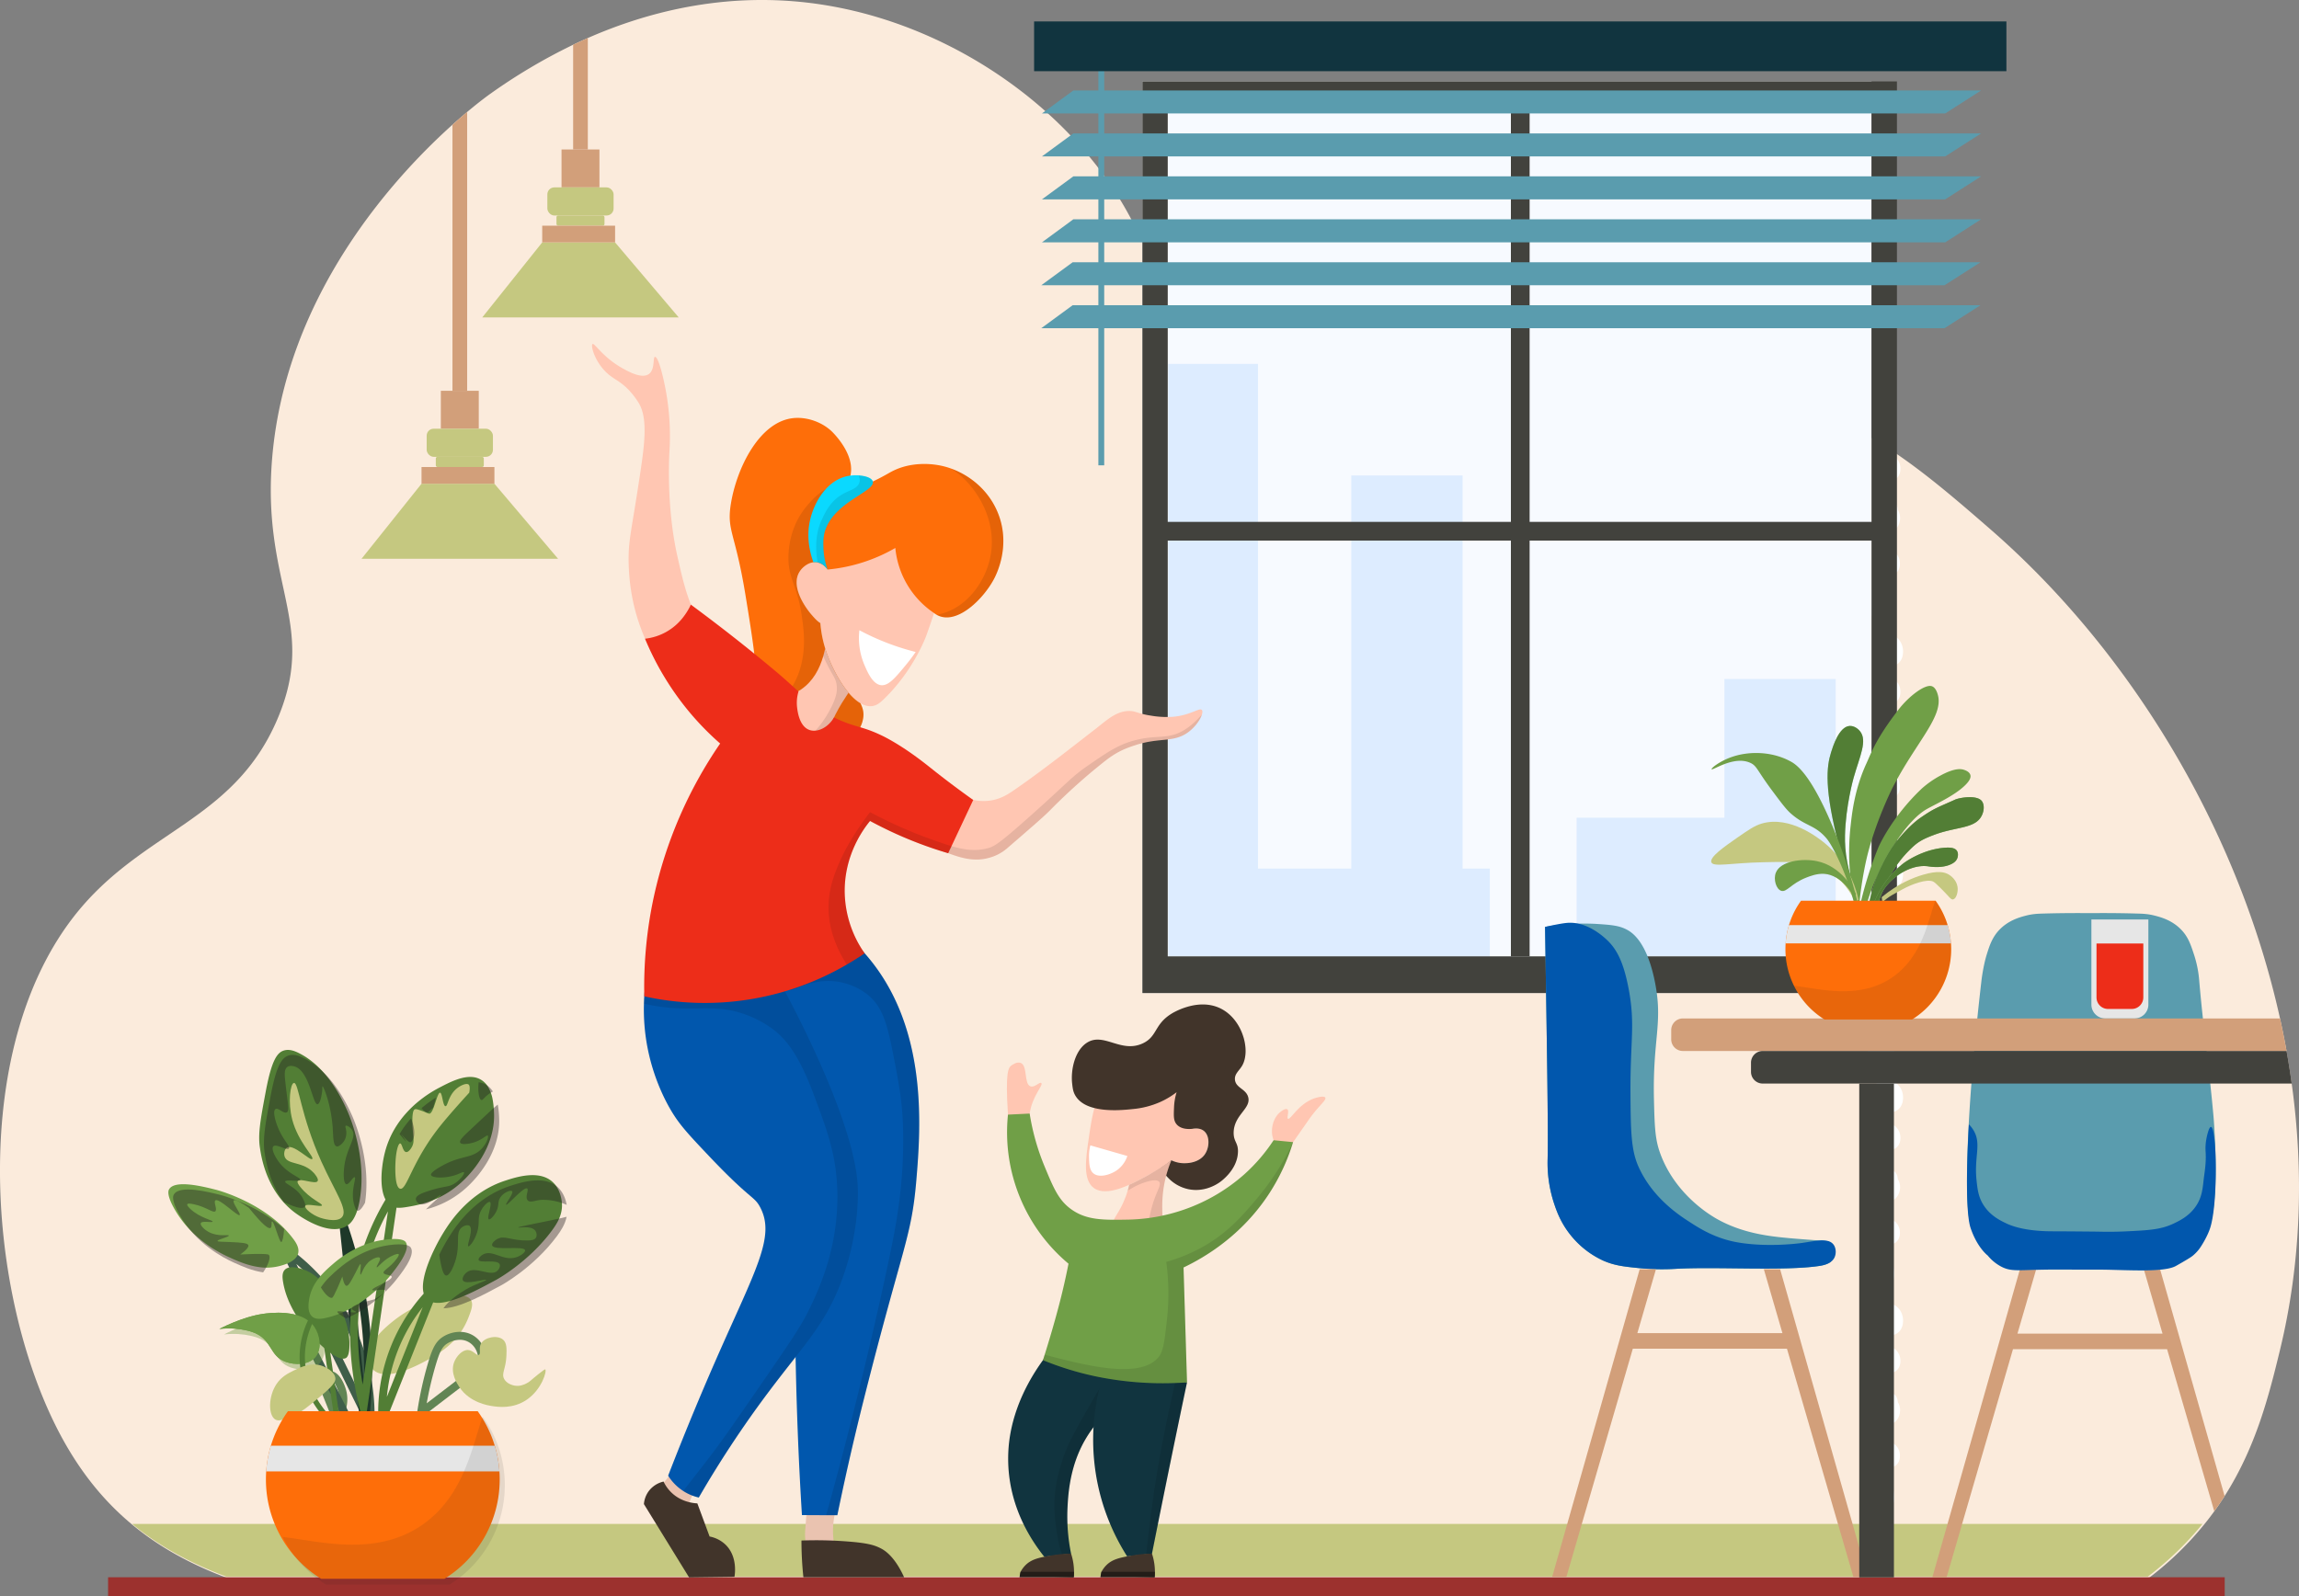 <?xml version="1.0" encoding="UTF-8" standalone="no"?>
<svg
   xmlns:dc="http://purl.org/dc/elements/1.1/"
   xmlns:cc="http://creativecommons.org/ns#"
   xmlns:rdf="http://www.w3.org/1999/02/22-rdf-syntax-ns#"
   xmlns:svg="http://www.w3.org/2000/svg"
   xmlns="http://www.w3.org/2000/svg"
   xmlns:sodipodi="http://sodipodi.sourceforge.net/DTD/sodipodi-0.dtd"
   xmlns:inkscape="http://www.inkscape.org/namespaces/inkscape"
   width="607.825mm"
   height="422.08mm"
   viewBox="0 0 607.825 422.08"
   version="1.1"
   id="svg17815"
   inkscape:version="1.0.1 (1.0.1+r75)"
   sodipodi:docname="dance.svg">
  <rect x="0" y="0" width="607.825" height="422.08" fill="#808080" stroke="none"/>
  <defs
     id="defs17809" />
  <sodipodi:namedview
     id="base"
     pagecolor="#ffffff"
     bordercolor="#666666"
     borderopacity="1.0"
     inkscape:pageopacity="0.0"
     inkscape:pageshadow="2"
     inkscape:zoom="0.175"
     inkscape:cx="244.97541"
     inkscape:cy="2042.7549"
     inkscape:document-units="mm"
     inkscape:current-layer="layer1"
     inkscape:document-rotation="0"
     showgrid="false"
     inkscape:window-width="1687"
     inkscape:window-height="1383"
     inkscape:window-x="1339"
     inkscape:window-y="27"
     inkscape:window-maximized="0"
     showguides="true" />
  <style
     id="style5">.cls-1{fill:#f7faff;}.cls-2{fill:#e6f0fa;}.cls-3{fill:#a0d4b0;}.cls-4{fill:#527e35;}.cls-5{fill:#709f47;}.cls-6{fill:#87b272;}.cls-31,.cls-7{fill:#c5c880;}.cls-8{fill:#9c312e;}.cls-9{fill:#d29f7a;}.cls-10{fill:#fbe1c7;}.cls-11,.cls-45,.cls-47{fill:#231f20;}.cls-11,.cls-13,.cls-18,.cls-27,.cls-48,.cls-62{opacity:0.1;}.cls-12{fill:#ffc6b2;}.cls-14{fill:#003c68;}.cls-15{fill:#11343f;}.cls-16,.cls-33,.cls-38,.cls-52{fill:none;}.cls-16{stroke:#000;}.cls-16,.cls-38,.cls-52{stroke-miterlimit:10;}.cls-17,.cls-18,.cls-49{fill:#4b2603;}.cls-19{fill:#e6e6e6;}.cls-20{fill:#3d3027;}.cls-21{fill:#ffac00;}.cls-22,.cls-54{fill:#42423d;}.cls-23{fill:#83d2cd;}.cls-24{fill:#0157ad;}.cls-25{fill:#fcd7d1;}.cls-26,.cls-27{fill:#fd7d00;}.cls-28,.cls-64{fill:#ed2d19;}.cls-29{fill:#fff;}.cls-30{fill:#fbebdc;}.cls-31,.cls-64{opacity:0.5;}.cls-32{fill:#5a9cae;}.cls-34{fill:#4d4d4d;}.cls-35{fill:#333;}.cls-36{fill:#29343f;}.cls-37{fill:#b9d6f4;}.cls-38{stroke:#1a1a1a;}.cls-39{fill:#fe6e09;}.cls-40{fill:#ddecff;}.cls-41{fill:#ffc7ad;}.cls-42{fill:#85d0cd;}.cls-43{fill:#3f5e49;}.cls-44{fill:#628554;}.cls-45,.cls-46,.cls-54{opacity:0.2;}.cls-49{opacity:0.51;}.cls-50{fill:#8c6239;}.cls-51{fill:#ffe923;}.cls-52{stroke:#3f5e49;stroke-width:2px;}.cls-53{fill:url(#linear-gradient);}.cls-55{fill:url(#linear-gradient-2);}.cls-56{fill:#c1ee60;}.cls-57{fill:#1e3829;}.cls-58{opacity:0.4;}.cls-59{fill:#0ad9ff;}.cls-60{fill:#eac3b0;}.cls-61,.cls-62{fill:#41342a;}.cls-63{fill:#231d18;}</style>
  <g
     inkscape:label="Layer 1"
     inkscape:groupmode="layer"
     id="layer1"
     transform="translate(240.091,2.827)">
    <path
       class="cls-30"
       d="m 362.742,354.039 c -2.934,12.139 -6.35,25.694 -14.674,38.78 q -1.286,2.024 -2.736,4.024 c -0.138,0.193 -0.278,0.389 -0.421,0.579 q -1.164,1.587 -2.439,3.138 -1.606,1.976 -3.408,3.926 a 84.444,84.444 0 0 1 -9.26,8.61 q -0.759,0.611 -1.527,1.193 c -0.085,0.064 -0.169,0.13 -0.265,0.191 q -3.392,2.58 -6.964,4.763 h -485.188 a 137.054,137.054 0 0 1 -15.875,-4.763 c -0.172,-0.061 -0.341,-0.127 -0.511,-0.191 q -1.532,-0.579 -3.019,-1.193 c -8.141,-3.355 -15.208,-7.472 -21.368,-12.536 q -1.836,-1.513 -3.569,-3.138 c -6.117,-5.747 -11.255,-12.586 -15.61,-20.733 -19.772,-37.071 -24.786,-104.307 5.673,-139.756 17.83,-20.751 41.204,-23.447 52.173,-50.8 9.766,-24.342 -4.733,-34.84 -1.868,-68.051 3.704,-42.913 32.094,-73.959 47.644,-87.926 1.408,-1.262 2.712,-2.381 3.881,-3.368 3.403,-2.855 5.678,-4.498 6.138,-4.815 A 150.283,150.283 0 0 1 -88.565,9.009 q 1.881,-0.892 3.881,-1.781 C -68.544,0.135 -46.526,-5.652 -21.205,-1.352 13.566,4.548 45.772,27.966 60.141,57.417 c 9.538,19.539 5.366,29.742 18.881,46.95 2.746,3.495 21.198,27.006 49.427,30.205 37.624,4.265 52.316,-32.888 93.364,-31.575 25.334,0.794 43.455,15.946 64.529,34.324 36.687,31.985 65.281,78.97 76.375,129.201 q 0.947,4.289 1.725,8.607 0.778,4.318 1.365,8.61 c 3.233,23.402 2.521,47.223 -3.064,70.3 z"
       id="path7461"
       style="stroke-width:0.265" />
    <path
       class="cls-4"
       d="m -117.759,309.533 a 24.94,24.94 0 0 1 -11.025,6.07 c -1.49,0.394 -2.794,0.614 -3.81,0.781 -1.884,0.312 -2.998,0.302 -3.998,-0.286 -3.604,-2.117 -2.815,-10.004 -1.709,-14.266 a 23.863,23.863 0 0 1 2.545,-6.128 26.106,26.106 0 0 1 3.019,-4.114 29.401,29.401 0 0 1 2.768,-2.709 31.972,31.972 0 0 1 3.791,-2.786 v 0 c 1.111,-0.696 1.976,-1.148 2.424,-1.381 2.511,-1.304 5.924,-3.08 8.858,-2.68 a 5.22,5.22 0 0 1 1.984,0.685 5.397,5.397 0 0 1 1.783,1.767 9.79,9.79 0 0 1 1.283,3.44 23.969,23.969 0 0 1 0.36,3.347 c 0.505,9.525 -6.466,16.563 -8.274,18.262 z"
       id="path9011"
       style="fill:#527e35;stroke-width:0.265" />
    <line
       class="cls-33"
       x1="-128.155"
       y1="396.719"
       x2="-128.155"
       y2="398.478"
       id="line7465"
       style="stroke-width:0.265" />
    <line
       class="cls-33"
       x1="-126.39"
       y1="375.576"
       x2="-126.39"
       y2="377.338"
       id="line7471"
       style="stroke-width:0.265" />
    <line
       class="cls-33"
       x1="-128.155"
       y1="342.913"
       x2="-128.155"
       y2="344.672"
       id="line7479"
       style="stroke-width:0.265" />
    <line
       class="cls-33"
       x1="-126.39"
       y1="321.77"
       x2="-126.39"
       y2="323.532"
       id="line7485"
       style="stroke-width:0.265" />
    <line
       class="cls-33"
       x1="-128.155"
       y1="289.107"
       x2="-128.155"
       y2="290.869"
       id="line7493"
       style="stroke-width:0.265" />
    <line
       class="cls-33"
       x1="-157.997"
       y1="395.999"
       x2="-157.997"
       y2="397.827"
       id="line7563"
       style="stroke-width:0.265" />
    <line
       class="cls-33"
       x1="-156.233"
       y1="374.052"
       x2="-156.233"
       y2="375.883"
       id="line7569"
       style="stroke-width:0.265" />
    <line
       class="cls-33"
       x1="-157.997"
       y1="340.145"
       x2="-157.997"
       y2="341.974"
       id="line7577"
       style="stroke-width:0.265" />
    <line
       class="cls-33"
       x1="-156.233"
       y1="318.198"
       x2="-156.233"
       y2="320.026"
       id="line7583"
       style="stroke-width:0.265" />
    <line
       class="cls-33"
       x1="-157.997"
       y1="284.289"
       x2="-157.997"
       y2="286.117"
       id="line7591"
       style="stroke-width:0.265" />
    <line
       class="cls-33"
       x1="-67.378"
       y1="397.51"
       x2="-67.378"
       y2="399.198"
       id="line7647"
       style="stroke-width:0.265" />
    <path
       class="cls-29"
       d="m -6.552,272.65 c -0.447,1.91 -0.881,3.762 0.458,5.429 1.524,1.894 3.969,1.492 5.363,-0.265 1.074,-1.349 0.781,-3.011 0.418,-4.561 -0.352,-1.508 -1.373,-2.696 -2.887,-2.85 -1.328,-0.135 -3.006,0.762 -3.352,2.246 z"
       id="path7887"
       style="stroke-width:0.265" />
    <path
       class="cls-29"
       d="m -6.552,157.593 c -0.447,1.91 -0.881,3.762 0.458,5.429 1.524,1.892 3.969,1.492 5.363,-0.265 1.074,-1.349 0.781,-3.011 0.418,-4.561 -0.352,-1.511 -1.373,-2.696 -2.887,-2.85 -1.328,-0.135 -3.006,0.762 -3.352,2.246 z"
       id="path7915"
       style="stroke-width:0.265" />
    <line
       class="cls-33"
       x1="-33.352"
       y1="391.141"
       x2="-33.352"
       y2="392.816"
       id="line7955"
       style="stroke-width:0.265" />
    <line
       class="cls-33"
       x1="-31.587"
       y1="371.041"
       x2="-31.587"
       y2="372.716"
       id="line7961"
       style="stroke-width:0.265" />
    <path
       class="cls-29"
       d="m -27.531,352.073 c 0,-4.95 -8.112,-5.71 -8.112,-0.728 0,4.982 8.112,5.71 8.112,0.728 z"
       id="path7967"
       style="stroke-width:0.265" />
    <line
       class="cls-33"
       x1="-33.352"
       y1="339.987"
       x2="-33.352"
       y2="341.659"
       id="line7969"
       style="stroke-width:0.265" />
    <path
       class="cls-29"
       d="m -36.395,338.915 c -0.447,1.699 -0.881,3.347 0.458,4.826 1.524,1.685 3.969,1.323 5.363,-0.235 1.074,-1.201 0.781,-2.678 0.418,-4.056 -0.362,-1.378 -1.373,-2.397 -2.887,-2.532 -1.326,-0.119 -3.006,0.677 -3.352,1.998 z"
       id="path7971"
       style="stroke-width:0.265" />
    <path
       class="cls-29"
       d="m -28.357,331.901 c 0,-3.948 -6.461,-4.553 -6.461,-0.582 0,3.971 6.461,4.551 6.461,0.582 z"
       id="path7973"
       style="stroke-width:0.265" />
    <line
       class="cls-33"
       x1="-31.587"
       y1="319.886"
       x2="-31.587"
       y2="321.558"
       id="line7975"
       style="stroke-width:0.265" />
    <path
       class="cls-29"
       d="m -34.283,319.64 c -0.037,0.362 -0.066,0.72 -0.114,1.077 l 1.587,-2.167 c -3.342,1.045 -2.466,5.847 0.892,6.146 3.94,0.352 5.059,-5.141 1.299,-6.239 l 1.797,2.045 c -0.045,-0.352 -0.074,-0.709 -0.108,-1.058 -0.273,-2.945 -5.08,-2.627 -5.353,0.196 z"
       id="path7977"
       style="stroke-width:0.265" />
    <path
       class="cls-29"
       d="m -28.232,310.15 c 0,-4.098 -6.71,-4.725 -6.71,-0.603 0,4.122 6.71,4.712 6.71,0.603 z"
       id="path7979"
       style="stroke-width:0.265" />
    <path
       class="cls-29"
       d="m -27.531,300.918 c 0,-4.95 -8.112,-5.712 -8.112,-0.73 0,4.982 8.112,5.712 8.112,0.73 z"
       id="path7981"
       style="stroke-width:0.265" />
    <line
       class="cls-33"
       x1="-33.352"
       y1="288.829"
       x2="-33.352"
       y2="290.504"
       id="line7983"
       style="stroke-width:0.265" />
    <path
       class="cls-29"
       d="m -36.395,287.758 c -0.447,1.701 -0.881,3.347 0.458,4.829 1.524,1.685 3.969,1.323 5.363,-0.238 1.074,-1.199 0.781,-2.675 0.418,-4.056 -0.352,-1.341 -1.373,-2.397 -2.887,-2.532 -1.326,-0.119 -3.006,0.677 -3.352,1.998 z"
       id="path7985"
       style="stroke-width:0.265" />
    <path
       class="cls-29"
       d="m -28.357,280.744 c 0,-3.945 -6.461,-4.551 -6.461,-0.582 0,3.969 6.461,4.551 6.461,0.582 z"
       id="path7987"
       style="stroke-width:0.265" />
    <line
       class="cls-33"
       x1="-31.587"
       y1="268.729"
       x2="-31.587"
       y2="270.404"
       id="line7989"
       style="stroke-width:0.265" />
    <path
       class="cls-29"
       d="m -34.283,268.486 c -0.037,0.36 -0.066,0.717 -0.114,1.074 l 1.587,-2.167 c -3.342,1.045 -2.466,5.847 0.892,6.146 3.94,0.352 5.059,-5.141 1.299,-6.239 l 1.797,2.048 c -0.045,-0.355 -0.074,-0.712 -0.108,-1.058 -0.273,-2.955 -5.08,-2.627 -5.353,0.196 z"
       id="path7991"
       style="stroke-width:0.265" />
    <path
       class="cls-29"
       d="m -28.232,258.979 c 0,-4.096 -6.71,-4.725 -6.71,-0.603 0,4.122 6.71,4.725 6.71,0.603 z"
       id="path7993"
       style="stroke-width:0.265" />
    <path
       class="cls-29"
       d="m -27.531,249.761 c 0,-4.95 -8.112,-5.71 -8.112,-0.728 0,4.982 8.112,5.71 8.112,0.728 z"
       id="path7995"
       style="stroke-width:0.265" />
    <line
       class="cls-33"
       x1="-33.352"
       y1="237.672"
       x2="-33.352"
       y2="239.347"
       id="line7997"
       style="stroke-width:0.265" />
    <path
       class="cls-29"
       d="m -36.395,236.595 c -0.447,1.699 -0.881,3.347 0.458,4.826 1.524,1.685 3.969,1.323 5.363,-0.235 1.074,-1.201 0.781,-2.678 0.418,-4.056 -0.362,-1.378 -1.373,-2.4 -2.887,-2.535 -1.326,-0.116 -3.006,0.677 -3.352,2 z"
       id="path7999"
       style="stroke-width:0.265" />
    <path
       class="cls-29"
       d="m -28.357,229.587 c 0,-3.945 -6.461,-4.551 -6.461,-0.579 0,3.971 6.461,4.551 6.461,0.579 z"
       id="path8001"
       style="stroke-width:0.265" />
    <line
       class="cls-33"
       x1="-31.587"
       y1="217.572"
       x2="-31.587"
       y2="219.247"
       id="line8003"
       style="stroke-width:0.265" />
    <path
       class="cls-29"
       d="m -34.283,217.328 c -0.037,0.362 -0.066,0.717 -0.114,1.077 l 1.587,-2.167 c -3.342,1.058 -2.466,5.847 0.892,6.146 3.94,0.352 5.059,-5.141 1.299,-6.239 l 1.797,2.045 c -0.045,-0.352 -0.074,-0.709 -0.108,-1.058 -0.273,-2.955 -5.08,-2.627 -5.353,0.196 z"
       id="path8005"
       style="stroke-width:0.265" />
    <path
       class="cls-29"
       d="m -28.232,207.825 c 0,-4.098 -6.71,-4.728 -6.71,-0.606 0,4.122 6.71,4.728 6.71,0.606 z"
       id="path8007"
       style="stroke-width:0.265" />
    <path
       class="cls-29"
       d="m -27.531,198.607 c 0,-4.95 -8.112,-5.712 -8.112,-0.73 0,4.982 8.112,5.712 8.112,0.73 z"
       id="path8009"
       style="stroke-width:0.265" />
    <line
       class="cls-33"
       x1="-33.352"
       y1="186.518"
       x2="-33.352"
       y2="188.192"
       id="line8011"
       style="stroke-width:0.265" />
    <path
       class="cls-29"
       d="m -36.395,185.446 c -0.447,1.701 -0.881,3.347 0.458,4.829 1.524,1.683 3.969,1.323 5.363,-0.238 1.074,-1.199 0.781,-2.675 0.418,-4.056 -0.352,-1.341 -1.373,-2.397 -2.887,-2.532 -1.326,-0.119 -3.006,0.677 -3.352,1.998 z"
       id="path8013"
       style="stroke-width:0.265" />
    <path
       class="cls-29"
       d="m -28.357,178.432 c 0,-3.945 -6.461,-4.551 -6.461,-0.582 0,3.969 6.461,4.551 6.461,0.582 z"
       id="path8015"
       style="stroke-width:0.265" />
    <line
       class="cls-33"
       x1="-31.587"
       y1="166.417"
       x2="-31.587"
       y2="168.092"
       id="line8017"
       style="stroke-width:0.265" />
    <path
       class="cls-29"
       d="m -34.283,166.174 c -0.037,0.36 -0.066,0.717 -0.114,1.074 l 1.587,-2.167 c -3.342,1.045 -2.466,5.847 0.892,6.146 3.94,0.352 5.059,-5.141 1.299,-6.239 l 1.797,2.048 c -0.045,-0.355 -0.074,-0.712 -0.108,-1.058 -0.273,-2.955 -5.08,-2.627 -5.353,0.196 z"
       id="path8019"
       style="stroke-width:0.265" />
    <path
       class="cls-29"
       d="m -28.232,156.667 c 0,-4.096 -6.71,-4.725 -6.71,-0.603 0,4.122 6.71,4.725 6.71,0.603 z"
       id="path8021"
       style="stroke-width:0.265" />
    <path
       class="cls-29"
       d="m -27.531,147.449 c 0,-4.95 -8.112,-5.71 -8.112,-0.728 0,4.982 8.112,5.71 8.112,0.728 z"
       id="path8023"
       style="stroke-width:0.265" />
    <line
       class="cls-33"
       x1="-33.352"
       y1="135.36"
       x2="-33.352"
       y2="137.035"
       id="line8025"
       style="stroke-width:0.265" />
    <path
       class="cls-29"
       d="m -36.395,134.292 c -0.447,1.699 -0.881,3.347 0.458,4.826 1.524,1.685 3.969,1.323 5.363,-0.235 1.074,-1.201 0.781,-2.678 0.418,-4.056 -0.362,-1.378 -1.373,-2.4 -2.887,-2.535 -1.326,-0.116 -3.006,0.68 -3.352,2 z"
       id="path8027"
       style="stroke-width:0.265" />
    <path
       class="cls-29"
       d="m -28.357,127.275 c 0,-3.945 -6.461,-4.551 -6.461,-0.579 0,3.971 6.461,4.551 6.461,0.579 z"
       id="path8029"
       style="stroke-width:0.265" />
    <line
       class="cls-33"
       x1="-31.587"
       y1="115.26"
       x2="-31.587"
       y2="116.935"
       id="line8031"
       style="stroke-width:0.265" />
    <path
       class="cls-29"
       d="m -34.283,115.017 c -0.037,0.36 -0.066,0.717 -0.114,1.077 l 1.587,-2.167 c -3.342,1.058 -2.466,5.845 0.892,6.146 3.94,0.352 5.059,-5.141 1.299,-6.239 l 1.797,2.045 c -0.045,-0.352 -0.074,-0.709 -0.108,-1.058 -0.273,-2.955 -5.08,-2.627 -5.353,0.196 z"
       id="path8033"
       style="stroke-width:0.265" />
    <path
       class="cls-29"
       d="m 263.055,405.429 c 0,-5.707 -8.112,-6.583 -8.112,-0.839 0,5.744 8.112,6.585 8.112,0.839 z"
       id="path8527"
       style="stroke-width:0.265" />
    <line
       class="cls-33"
       x1="257.234"
       y1="391.493"
       x2="257.234"
       y2="393.422"
       id="line8529"
       style="stroke-width:0.265" />
    <path
       class="cls-29"
       d="m 254.192,390.257 c -0.447,1.961 -0.881,3.858 0.458,5.556 1.524,1.942 3.969,1.532 5.363,-0.265 1.074,-1.384 0.781,-3.088 0.418,-4.678 -0.352,-1.548 -1.373,-2.765 -2.887,-2.91 -1.328,-0.143 -3.006,0.77 -3.352,2.297 z"
       id="path8531"
       style="stroke-width:0.265" />
    <path
       class="cls-29"
       d="m 262.23,382.169 c 0,-4.548 -6.461,-5.249 -6.461,-0.669 0,4.58 6.461,5.247 6.461,0.669 z"
       id="path8533"
       style="stroke-width:0.265" />
    <line
       class="cls-33"
       x1="258.999"
       y1="368.316"
       x2="258.999"
       y2="370.247"
       id="line8535"
       style="stroke-width:0.265" />
    <path
       class="cls-29"
       d="m 256.303,368.035 c -0.037,0.415 -0.066,0.828 -0.114,1.241 l 1.587,-2.5 c -3.342,1.206 -2.466,6.742 0.892,7.088 3.94,0.405 5.059,-5.929 1.299,-7.194 l 1.797,2.36 c -0.045,-0.407 -0.074,-0.82 -0.108,-1.23 -0.273,-3.41 -5.08,-3.019 -5.353,0.235 z"
       id="path8537"
       style="stroke-width:0.265" />
    <path
       class="cls-29"
       d="m 262.354,357.076 c 0,-4.725 -6.71,-5.45 -6.71,-0.699 0,4.752 6.71,5.45 6.71,0.699 z"
       id="path8539"
       style="stroke-width:0.265" />
    <path
       class="cls-29"
       d="m 263.055,346.448 c 0,-5.71 -8.112,-6.585 -8.112,-0.841 0,5.744 8.112,6.585 8.112,0.841 z"
       id="path8541"
       style="stroke-width:0.265" />
    <line
       class="cls-33"
       x1="257.234"
       y1="332.509"
       x2="257.234"
       y2="334.438"
       id="line8543"
       style="stroke-width:0.265" />
    <path
       class="cls-29"
       d="m 254.192,331.274 c -0.447,1.961 -0.881,3.86 0.458,5.556 1.524,1.942 3.969,1.532 5.363,-0.265 1.074,-1.384 0.781,-3.088 0.418,-4.678 -0.352,-1.548 -1.373,-2.765 -2.887,-2.91 -1.328,-0.143 -3.006,0.775 -3.352,2.297 z"
       id="path8545"
       style="stroke-width:0.265" />
    <path
       class="cls-29"
       d="m 262.23,323.186 c 0,-4.548 -6.461,-5.247 -6.461,-0.669 0,4.577 6.461,5.247 6.461,0.669 z"
       id="path8547"
       style="stroke-width:0.265" />
    <line
       class="cls-33"
       x1="258.999"
       y1="309.332"
       x2="258.999"
       y2="311.263"
       id="line8549"
       style="stroke-width:0.265" />
    <path
       class="cls-29"
       d="m 256.303,309.052 c -0.037,0.415 -0.066,0.828 -0.114,1.241 l 1.587,-2.5 c -3.342,1.206 -2.466,6.742 0.892,7.088 3.94,0.405 5.059,-5.927 1.299,-7.194 l 1.797,2.36 c -0.045,-0.407 -0.074,-0.82 -0.108,-1.23 -0.273,-3.397 -5.08,-3.019 -5.353,0.235 z"
       id="path8551"
       style="stroke-width:0.265" />
    <path
       class="cls-29"
       d="m 262.354,298.092 c 0,-4.723 -6.71,-5.45 -6.71,-0.696 0,4.755 6.71,5.448 6.71,0.696 z"
       id="path8553"
       style="stroke-width:0.265" />
    <path
       class="cls-29"
       d="m 263.055,287.464 c 0,-5.71 -8.112,-6.585 -8.112,-0.841 0,5.744 8.112,6.593 8.112,0.841 z"
       id="path8555"
       style="stroke-width:0.265" />
    <line
       class="cls-33"
       x1="257.234"
       y1="273.526"
       x2="257.234"
       y2="275.457"
       id="line8557"
       style="stroke-width:0.265" />
    <path
       class="cls-29"
       d="m 254.192,272.29 c -0.447,1.961 -0.881,3.86 0.458,5.556 1.524,1.942 3.969,1.532 5.363,-0.265 1.074,-1.384 0.781,-3.088 0.418,-4.678 -0.352,-1.548 -1.373,-2.765 -2.887,-2.91 -1.328,-0.143 -3.006,0.775 -3.352,2.297 z"
       id="path8559"
       style="stroke-width:0.265" />
    <path
       class="cls-29"
       d="m 262.23,264.202 c 0,-4.548 -6.461,-5.247 -6.461,-0.669 0,4.577 6.461,5.247 6.461,0.669 z"
       id="path8561"
       style="stroke-width:0.265" />
    <line
       class="cls-33"
       x1="258.999"
       y1="250.348"
       x2="258.999"
       y2="252.28"
       id="line8563"
       style="stroke-width:0.265" />
    <path
       class="cls-29"
       d="m 256.303,250.068 c -0.037,0.415 -0.066,0.828 -0.114,1.241 l 1.587,-2.5 c -3.342,1.206 -2.466,6.742 0.892,7.088 3.94,0.405 5.059,-5.927 1.299,-7.194 q 0.897,1.183 1.797,2.36 c -0.045,-0.407 -0.074,-0.82 -0.108,-1.23 -0.273,-3.397 -5.08,-3.019 -5.353,0.235 z"
       id="path8565"
       style="stroke-width:0.265" />
    <path
       class="cls-29"
       d="m 262.354,239.109 c 0,-4.723 -6.71,-5.45 -6.71,-0.696 0,4.755 6.71,5.448 6.71,0.696 z"
       id="path8567"
       style="stroke-width:0.265" />
    <path
       class="cls-29"
       d="m 263.055,228.481 c 0,-5.707 -8.112,-6.585 -8.112,-0.841 0,5.744 8.112,6.575 8.112,0.841 z"
       id="path8569"
       style="stroke-width:0.265" />
    <line
       class="cls-33"
       x1="257.234"
       y1="214.542"
       x2="257.234"
       y2="216.474"
       id="line8571"
       style="stroke-width:0.265" />
    <path
       class="cls-29"
       d="m 254.192,213.312 c -0.447,1.961 -0.881,3.86 0.458,5.556 1.524,1.942 3.969,1.532 5.363,-0.265 1.074,-1.384 0.781,-3.088 0.418,-4.678 -0.352,-1.545 -1.373,-2.765 -2.887,-2.91 -1.328,-0.148 -3.006,0.77 -3.352,2.297 z"
       id="path8573"
       style="stroke-width:0.265" />
    <path
       class="cls-29"
       d="m 262.23,205.218 c 0,-4.548 -6.461,-5.247 -6.461,-0.669 0,4.577 6.461,5.247 6.461,0.669 z"
       id="path8575"
       style="stroke-width:0.265" />
    <line
       class="cls-33"
       x1="258.999"
       y1="191.365"
       x2="258.999"
       y2="193.296"
       id="line8577"
       style="stroke-width:0.265" />
    <path
       class="cls-29"
       d="m 256.303,191.087 c -0.037,0.415 -0.066,0.828 -0.114,1.241 l 1.587,-2.5 c -3.342,1.206 -2.466,6.744 0.892,7.088 3.94,0.405 5.059,-5.927 1.299,-7.194 q 0.897,1.183 1.797,2.36 c -0.045,-0.407 -0.074,-0.818 -0.108,-1.23 -0.273,-3.4 -5.08,-3.022 -5.353,0.235 z"
       id="path8579"
       style="stroke-width:0.265" />
    <path
       class="cls-29"
       d="m 262.354,180.125 c 0,-4.723 -6.71,-5.45 -6.71,-0.696 0,4.755 6.71,5.448 6.71,0.696 z"
       id="path8581"
       style="stroke-width:0.265" />
    <path
       class="cls-29"
       d="m 263.055,169.497 c 0,-5.707 -8.112,-6.585 -8.112,-0.841 0,5.744 8.112,6.585 8.112,0.841 z"
       id="path8583"
       style="stroke-width:0.265" />
    <line
       class="cls-33"
       x1="257.234"
       y1="155.559"
       x2="257.234"
       y2="157.49"
       id="line8585"
       style="stroke-width:0.265" />
    <path
       class="cls-29"
       d="m 254.192,154.323 c -0.447,1.961 -0.881,3.86 0.458,5.556 1.524,1.942 3.969,1.532 5.363,-0.265 1.074,-1.384 0.781,-3.088 0.418,-4.675 -0.352,-1.548 -1.373,-2.768 -2.887,-2.91 -1.328,-0.146 -3.006,0.773 -3.352,2.294 z"
       id="path8587"
       style="stroke-width:0.265" />
    <path
       class="cls-29"
       d="m 262.23,146.235 c 0,-4.548 -6.461,-5.247 -6.461,-0.669 0,4.577 6.461,5.249 6.461,0.669 z"
       id="path8589"
       style="stroke-width:0.265" />
    <line
       class="cls-33"
       x1="258.999"
       y1="132.384"
       x2="258.999"
       y2="134.313"
       id="line8591"
       style="stroke-width:0.265" />
    <path
       class="cls-29"
       d="m 256.303,132.101 c -0.037,0.415 -0.066,0.828 -0.114,1.241 l 1.587,-2.498 c -3.342,1.204 -2.466,6.742 0.892,7.086 3.94,0.405 5.059,-5.927 1.299,-7.194 q 0.897,1.183 1.797,2.36 c -0.045,-0.407 -0.074,-0.818 -0.108,-1.228 -0.273,-3.4 -5.08,-3.022 -5.353,0.233 z"
       id="path8593"
       style="stroke-width:0.265" />
    <path
       class="cls-29"
       d="m 262.354,121.142 c 0,-4.723 -6.71,-5.448 -6.71,-0.696 0,4.752 6.71,5.448 6.71,0.696 z"
       id="path8595"
       style="stroke-width:0.265" />
    <line
       class="cls-33"
       x1="-188.665"
       y1="397.981"
       x2="-188.665"
       y2="399.624"
       id="line8851"
       style="stroke-width:0.265" />
    <line
       class="cls-33"
       x1="-186.9"
       y1="378.259"
       x2="-186.9"
       y2="379.902"
       id="line8857"
       style="stroke-width:0.265" />
    <line
       class="cls-33"
       x1="-188.665"
       y1="347.787"
       x2="-188.665"
       y2="349.43"
       id="line8865"
       style="stroke-width:0.265" />
    <line
       class="cls-33"
       x1="-186.9"
       y1="328.062"
       x2="-186.9"
       y2="329.705"
       id="line8871"
       style="stroke-width:0.265" />
    <path
       class="cls-29"
       d="m -183.546,318.497 c 0,-4.019 -6.71,-4.638 -6.71,-0.593 0,4.045 6.71,4.638 6.71,0.593 z"
       id="path8875"
       style="stroke-width:0.265" />
    <rect
       class="cls-1"
       x="61.927"
       y="18.706"
       width="192.791"
       height="241.094"
       id="rect8947"
       style="stroke-width:0.265" />
    <rect
       class="cls-40"
       x="68.78"
       y="93.403"
       width="23.723"
       height="156.689"
       id="rect8949"
       style="stroke-width:0.265" />
    <rect
       class="cls-40"
       x="117.169"
       y="122.912"
       width="29.43"
       height="127.18"
       id="rect8951"
       style="stroke-width:0.265" />
    <rect
       class="cls-40"
       x="215.819"
       y="176.739"
       width="29.43"
       height="73.35"
       id="rect8953"
       style="stroke-width:0.265" />
    <rect
       class="cls-40"
       x="176.74"
       y="213.415"
       width="53.795"
       height="36.677"
       id="rect8955"
       style="stroke-width:0.265" />
    <rect
       class="cls-40"
       x="80.017"
       y="226.875"
       width="73.787"
       height="25"
       id="rect8957"
       style="stroke-width:0.265" />
    <path
       class="cls-22"
       d="M 61.94,18.703 V 259.797 H 261.436 V 18.703 Z M 254.718,250.089 H 68.645 V 140.136 H 254.718 Z m 0,-114.903 H 68.645 V 25.23 H 254.718 Z"
       id="path8959"
       style="stroke-width:0.265" />
    <rect
       class="cls-22"
       x="159.37"
       y="25.233"
       width="4.95"
       height="224.859"
       id="rect8961"
       style="stroke-width:0.265" />
    <path
       class="cls-7"
       d="m 342.217,400.192 q -1.606,1.976 -3.408,3.926 a 84.444,84.444 0 0 1 -9.26,8.61 q -0.759,0.611 -1.527,1.193 c -0.085,0.064 -0.169,0.13 -0.265,0.191 h -508.026 c -0.172,-0.061 -0.341,-0.127 -0.511,-0.191 q -1.532,-0.579 -3.019,-1.193 c -8.141,-3.355 -15.208,-7.472 -21.368,-12.536 z"
       id="path8963"
       style="stroke-width:0.265" />
    <rect
       class="cls-8"
       x="-211.515"
       y="414.29"
       width="559.607"
       height="4.964"
       id="rect8965"
       style="stroke-width:0.265" />
    <path
       class="cls-9"
       d="m 348.069,392.819 q -1.286,2.024 -2.736,4.024 -6.236,-21.431 -12.475,-42.862 h -40.746 l -17.558,60.344 h -3.765 q 11.549,-40.674 23.127,-81.357 h 4.297 q -2.455,8.443 -4.913,16.888 h 38.351 q -2.455,-8.448 -4.913,-16.888 h 4.305 z"
       id="path8967"
       style="stroke-width:0.265" />
    <path
       class="cls-32"
       d="m 243.942,330.888 c -1.011,0.746 -2.381,0.976 -3.135,1.087 -9.26,1.365 -26.974,0.151 -37.708,0.743 a 61.473,61.473 0 0 1 -9.977,-0.196 c -3.969,-0.405 -6.408,-0.672 -9.39,-1.992 a 23.686,23.686 0 0 1 -8.559,-6.707 c -2.691,-3.339 -3.77,-6.525 -4.424,-8.498 a 34.197,34.197 0 0 1 -1.667,-11.689 c 0.185,-8.202 -0.201,-30.628 -0.683,-61.336 h 0.026 a 51.035,51.035 0 0 1 8.731,-0.865 c 2.744,-0.058 4.686,0.066 4.686,0.066 4.064,0.265 6.194,0.418 8.34,1.611 1.429,0.794 5.181,3.347 7.263,13.721 2.209,11.009 -0.64,14.997 -0.249,31.221 0.167,6.792 0.265,10.261 1.587,13.957 3.889,10.909 13.134,16.404 14.854,17.404 7.033,4.027 14.388,4.728 19.315,5.191 1.654,0.159 5.397,0.437 7.916,0.619 l 2.495,0.18 c 0,0 0.347,2.312 0.579,5.482 z"
       id="path8969"
       style="stroke-width:0.265" />
    <path
       class="cls-24"
       d="m 244.852,329.872 a 3.067,3.067 0 0 1 -0.91,1.016 c -1.011,0.746 -2.381,0.976 -3.135,1.087 -9.26,1.365 -26.974,0.151 -37.708,0.743 a 61.473,61.473 0 0 1 -9.977,-0.196 c -3.969,-0.405 -6.408,-0.672 -9.39,-1.992 a 23.686,23.686 0 0 1 -8.559,-6.707 c -2.691,-3.339 -3.77,-6.525 -4.424,-8.498 a 34.197,34.197 0 0 1 -1.667,-11.689 c 0.185,-8.202 -0.201,-30.628 -0.683,-61.336 h 0.026 c 0.344,-0.079 4.035,-0.926 5.892,-1.072 a 10.017,10.017 0 0 1 2.847,0.206 c 3.728,0.794 6.615,3.408 7.374,4.098 2.765,2.508 4.575,5.95 5.919,12.912 1.865,9.652 0.442,13.65 0.529,27.977 0.069,9.885 0.143,14.917 2.154,19.367 3.752,8.303 10.911,12.885 13.451,14.526 2.598,1.683 6.81,4.411 12.861,5.437 8.258,1.397 16.904,0.124 16.904,0.124 1.601,-0.235 3.159,-0.529 4.511,-0.64 a 6.723,6.723 0 0 1 2.495,0.18 2.537,2.537 0 0 1 1.244,0.815 c 0.778,0.953 0.839,2.548 0.246,3.641 z"
       id="path8971"
       style="stroke-width:0.265" />
    <path
       class="cls-32"
       d="m 312.58,238.646 c -2.664,0 -6.689,-0.042 -12.314,0.119 -1.587,0.045 -2.977,0.093 -4.784,0.566 -1.529,0.402 -4.498,1.185 -6.935,3.704 -1.953,2.032 -2.646,4.257 -3.347,6.485 -0.939,3.003 -1.392,6.75 -1.392,6.75 -3.969,34.131 -4.744,59.338 -2.91,64.804 1.762,5.247 4.532,7.305 4.532,7.305 1.426,1.058 4.593,2.807 4.593,2.807 l 20.735,-0.159 c 0.997,-0.029 2.23,-0.04 3.646,0 8.046,0.22 17.431,1.945 20.733,0.159 0.198,-0.106 1.032,-0.582 1.762,-1.005 2.024,-1.175 2.466,-1.495 2.834,-1.802 a 10.435,10.435 0 0 0 1.603,-1.685 18.785,18.785 0 0 0 2.913,-5.617 c 2.609,-8.615 0.905,-28.384 0.905,-28.384 -1.058,-12.171 -2.807,-24.254 -3.818,-36.42 a 29.369,29.369 0 0 0 -1.392,-6.75 c -0.847,-2.561 -1.511,-4.577 -3.347,-6.485 -2.439,-2.535 -5.437,-3.315 -6.935,-3.704 -1.807,-0.471 -3.199,-0.529 -4.781,-0.566 -5.617,-0.164 -9.641,-0.122 -12.303,-0.122 z"
       id="path8973"
       style="stroke-width:0.265" />
    <path
       class="cls-9"
       d="m 232.358,353.843 q 8.779,30.163 17.558,60.344 h 3.768 Q 242.116,373.515 230.551,332.835 h -4.305 q 2.453,8.443 4.913,16.886 h -38.351 q 2.453,-8.443 4.911,-16.886 h -4.302 q -11.568,40.677 -23.133,81.351 h 3.765 q 8.779,-30.163 17.558,-60.344 z"
       id="path8975"
       style="stroke-width:0.265" />
    <path
       class="cls-19"
       d="m 312.847,240.329 h 15.063 v 22.508 a 3.672,3.672 0 0 1 -3.675,3.672 h -7.713 a 3.672,3.672 0 0 1 -3.675,-3.672 z"
       id="path8977"
       style="stroke-width:0.265" />
    <path
       class="cls-28"
       d="m 314.197,246.695 h 12.375 v 14.256 a 3.051,3.051 0 0 1 -3.051,3.048 h -6.276 a 3.048,3.048 0 0 1 -3.048,-3.048 z"
       id="path8979"
       style="stroke-width:0.265" />
    <path
       class="cls-32"
       d="M 283.685,21.095 H 43.684 q -4.149,3.048 -8.303,6.085 H 274.192 Z"
       id="path8981"
       style="stroke-width:0.265" />
    <path
       class="cls-32"
       d="M 283.685,32.453 H 43.684 l -8.303,6.085 H 274.192 Z"
       id="path8983"
       style="stroke-width:0.265" />
    <path
       class="cls-32"
       d="M 283.685,43.812 H 43.684 l -8.303,6.085 H 274.192 Z"
       id="path8985"
       style="stroke-width:0.265" />
    <path
       class="cls-32"
       d="M 283.685,55.168 H 43.684 q -4.149,3.048 -8.303,6.099 H 274.192 Z"
       id="path8987"
       style="stroke-width:0.265" />
    <path
       class="cls-32"
       d="M 283.521,66.526 H 43.512 l -8.303,6.085 H 274.017 Z"
       id="path8989"
       style="stroke-width:0.265" />
    <path
       class="cls-32"
       d="M 283.521,77.885 H 43.512 l -8.303,6.085 H 274.017 Z"
       id="path8991"
       style="stroke-width:0.265" />
    <rect
       class="cls-32"
       x="50.304"
       y="12.626"
       width="1.545"
       height="107.606"
       id="rect8993"
       style="stroke-width:0.265" />
    <path
       class="cls-7"
       d="m -142.726,357.187 c -1.172,-4.519 5.17,-9.525 6.847,-10.848 7.326,-5.779 18.182,-8.467 20.259,-5.421 0.754,1.111 0.148,2.688 -0.572,4.564 -2.103,5.482 -5.911,8.525 -10.271,11.004 -4.561,2.593 -11.277,5.622 -14.552,3.262 a 4.718,4.718 0 0 1 -1.712,-2.561 z"
       id="path8995"
       style="stroke-width:0.265" />
    <path
       class="cls-44"
       d="m -151.2,375.068 -5.292,-13.229 0.413,-0.484 c 0.947,-1.114 2.013,-1.712 3.114,-1.651 2.91,0.085 4.183,4.35 4.408,5.204 0.937,3.577 -0.566,6.784 -1.548,8.379 z m -2.85,-12.795 3.143,7.863 a 7.877,7.877 0 0 0 0.315,-4.702 c -0.389,-1.492 -1.405,-3.609 -2.437,-3.638 a 1.55,1.55 0 0 0 -1.021,0.476 z"
       id="path8997"
       style="stroke-width:0.265" />
    <rect
       class="cls-43"
       x="-301.682"
       y="244.067"
       width="2.103"
       height="22.074"
       transform="rotate(-26.9)"
       id="rect8999"
       style="stroke-width:0.265" />
    <path
       class="cls-44"
       d="m -130.171,373.155 0.386,-2.572 a 97.798,97.798 0 0 1 2.741,-12.549 c 1.159,-3.995 2.013,-5.998 4.003,-7.295 2.238,-1.453 5.72,-2.053 8.467,-0.119 2.537,1.794 3.614,5.125 2.683,8.289 l -0.095,0.331 z m 11.655,-21.664 a 6.511,6.511 0 0 0 -3.379,1.013 c -1.323,0.852 -1.984,2.167 -3.13,6.117 a 94.721,94.721 0 0 0 -2.252,9.671 l 13.443,-10.295 c 0.529,-2.201 -0.246,-4.442 -1.966,-5.659 a 4.612,4.612 0 0 0 -2.707,-0.847 z"
       id="path9001"
       style="stroke-width:0.265" />
    <path
       class="cls-4"
       d="m -139.876,377.441 -0.191,-4.95 a 46.979,46.979 0 0 1 14.155,-35.454 l 3.545,-3.461 z m 11.536,-34.568 a 44.715,44.715 0 0 0 -9.464,23.709 z"
       id="path9003"
       style="stroke-width:0.265" />
    <path
       class="cls-43"
       d="m -141.276,378.065 -26.194,-53.554 3.389,2.432 a 54.721,54.721 0 0 1 22.976,46.971 z m -20.466,-46.62 18.521,37.88 a 52.438,52.438 0 0 0 -18.521,-37.88 z"
       id="path9005"
       style="stroke-width:0.265" />
    <path
       class="cls-57"
       d="m -143.826,383.439 -7.451,-71.247 2.982,8.559 a 117.927,117.927 0 0 1 5.614,53.692 z m -3.215,-50.948 3.159,30.207 a 115.565,115.565 0 0 0 -3.159,-30.207 z"
       id="path9007"
       style="stroke-width:0.265" />
    <path
       class="cls-4"
       d="m -143.744,374.774 -1.286,-5.21 c -2.934,-11.885 -4.786,-29.816 3.053,-47.752 a 65.685,65.685 0 0 1 5.366,-9.858 l 2.596,-3.932 z m 6.22,-57.245 q -1.384,2.511 -2.527,5.125 c -6.437,14.727 -6.13,29.483 -4.151,40.682 z"
       id="path9009"
       style="stroke-width:0.265" />
    <path
       class="cls-7"
       d="m -123.752,286.139 c -0.794,-0.037 -1.696,5.62 -2.852,5.556 a 4.368,4.368 0 0 1 -0.897,-0.331 9.917,9.917 0 0 0 -0.945,-0.376 c -1.111,-0.389 -1.667,-0.585 -1.998,-0.429 -0.196,0.093 -0.794,0.489 -0.572,4.564 0.169,2.932 0.55,3.934 -0.14,5.292 -0.045,0.087 -0.794,1.532 -1.572,1.426 -0.897,-0.122 -1.04,-2.286 -1.569,-2.281 -0.463,0 -0.942,1.68 -1.14,3.704 -0.23,2.349 -0.357,7.919 1.14,8.274 1.778,0.421 3.048,-7.144 10.557,-16.55 2.741,-3.44 7.705,-8.845 7.705,-8.845 0,0 0.368,-1.677 -0.143,-2.14 -0.511,-0.463 -2.082,0.111 -3.281,1.143 -2.17,1.868 -2.223,4.609 -2.852,4.564 -0.725,-0.056 -0.823,-3.543 -1.442,-3.572 z"
       id="path9013"
       style="stroke-width:0.265" />
    <g
       class="cls-58"
       id="g9017"
       transform="matrix(0.265,0,0,0.265,-968.345,-572.519)">
      <path
         class="cls-47"
         d="m 3915.82,3759.67 a 94.26,94.26 0 0 1 -41.67,22.94 c 5.79,-6.15 15.3,-13.62 14.71,-14.31 -0.73,-0.84 -14.2,12.45 -21.57,8.63 -1.8,-0.92 -3.36,-2.95 -3.23,-4.85 0.28,-3.9 7.68,-6.3 15.1,-8.62 13.88,-4.36 18.07,-2.7 24.79,-7.55 5.09,-3.67 9,-9.14 8.1,-10.24 -0.62,-0.81 -3.54,0.83 -7,2.15 -11.44,4.31 -24.95,3.51 -25.88,0.54 -0.86,-2.72 8.63,-7.94 11.85,-9.71 18.6,-10.22 29.43,-6.6 38.83,-16.72 5,-5.37 7.08,-12 5.93,-12.93 -1.15,-0.93 -5.69,4.43 -14.56,7 -4.42,1.29 -11.71,2.38 -12.94,0 -1.23,-2.38 3.8,-6.94 10.79,-13.48 14.69,-13.75 22.18,-20.9 26.68,-24.5 a 90.59,90.59 0 0 1 1.36,12.65 c 1.89,35.98 -24.46,62.58 -31.29,69 z"
         transform="translate(-701.01,-425.93)"
         id="path9015" />
    </g>
    <g
       class="cls-58"
       id="g9021"
       transform="matrix(0.265,0,0,0.265,-968.345,-572.519)">
      <path
         class="cls-47"
         d="m 3940.89,3665 a 32.68,32.68 0 0 0 -4,2.47 c -5.1,3.66 -6.06,6.42 -7.54,5.94 -2.44,-0.78 -3.64,-9.46 -2.65,-17.68 a 19.73,19.73 0 0 1 7.5,2.59 20.4,20.4 0 0 1 6.69,6.68 z"
         transform="translate(-701.01,-425.93)"
         id="path9019" />
    </g>
    <g
       class="cls-58"
       id="g9025"
       transform="matrix(0.265,0,0,0.265,-968.345,-572.519)">
      <path
         class="cls-47"
         d="m 3884,3671.08 c -0.69,2.84 -1.57,6.11 -2.68,9.87 -2.45,2.38 -3.79,3.59 -4.52,4.22 -0.73,0.63 -0.88,0.63 -0.88,0.63 -1.53,0.29 -3.84,-1.4 -6.25,-4.19 a 120.84,120.84 0 0 1 14.33,-10.53 z"
         transform="translate(-701.01,-425.93)"
         id="path9023" />
    </g>
    <g
       class="cls-58"
       id="g9029"
       transform="matrix(0.265,0,0,0.265,-968.345,-572.519)">
      <path
         class="cls-47"
         d="m 3859.21,3715.47 c -2.65,2.33 -15.57,-16.17 -6.48,-3.24 3.49,5 0.32,1.74 -4.93,-4.83 a 98.67,98.67 0 0 1 11.41,-15.55 c 3.84,9.15 4.79,19.36 0,23.62 z"
         transform="translate(-701.01,-425.93)"
         id="path9027" />
    </g>
    <path
       class="cls-4"
       d="m -91.669,317.558 c -0.392,1.974 -1.447,3.617 -2.548,5.101 -6.226,8.408 -14.698,12.983 -14.698,12.983 -4.694,2.537 -11.113,6.009 -15.269,6.085 -1.236,0.024 -2.267,-0.265 -2.992,-0.947 -2.381,-2.273 -0.529,-8.178 1.908,-13.205 a 50.588,50.588 0 0 1 3.085,-5.482 c 1.587,-2.424 6.53,-9.731 15.695,-12.7 2.889,-0.937 8.856,-2.865 12.409,0.283 1.614,1.426 2.212,3.44 2.437,4.739 a 9.79,9.79 0 0 1 0.135,1.254 8.099,8.099 0 0 1 -0.161,1.889 z"
       id="path9039"
       style="stroke-width:0.265" />
    <g
       class="cls-58"
       id="g9043"
       transform="matrix(0.265,0,0,0.265,-968.345,-572.519)">
      <path
         class="cls-47"
         d="m 3995.62,3794.19 c 8,-1.66 14.31,-3 18.81,-4.19 -1.48,7.46 -5.47,13.67 -9.63,19.28 -23.53,31.78 -55.55,49.07 -55.55,49.07 -17.74,9.59 -42,22.71 -57.71,23 4.69,-7.13 15.7,-14.92 22.12,-18.67 10.15,-5.93 20.77,-8.74 20.49,-9.71 -0.39,-1.36 -20.6,5.37 -23.18,0.54 -1.07,-2 0.91,-5.89 3.78,-8.09 9,-6.9 23.78,5 30.72,-1.61 1.77,-1.69 3,-4.58 2.17,-6.47 -2.38,-5.24 -19.83,-0.61 -21,-4.31 -0.48,-1.52 1.84,-4 4.32,-5.39 9.73,-5.46 20.06,7.14 33.42,2.69 4.74,-1.58 9.11,-5.05 8.63,-7 -1.18,-4.81 -31.29,0.91 -32.89,-4.84 -0.56,-2.05 2.6,-5 5.39,-6.48 7.18,-3.72 13.5,1.8 29.66,1.63 3.74,-0.05 7.16,-0.39 8.63,-2.7 1.26,-2 0.87,-5 -0.55,-7 -4.11,-5.77 -17.14,-2.52 -17.24,-3.24 -0.1,-0.72 17.33,-3.97 29.61,-6.51 z"
         transform="translate(-701.01,-425.93)"
         id="path9041" />
    </g>
    <g
       class="cls-58"
       id="g9047"
       transform="matrix(0.265,0,0,0.265,-968.345,-572.519)">
      <path
         class="cls-47"
         d="m 3889.4,3838.94 c -0.09,-0.42 -1.15,-5 -2,-11.09 a 191.2,191.2 0 0 1 11.66,-20.72 c 6,-9.16 24.68,-36.78 59.32,-48 10.92,-3.54 33.47,-10.83 46.9,1.07 6.1,5.39 8.36,13 9.21,17.91 a 58.27,58.27 0 0 0 -24.84,-5 c -5.87,0.17 -11.45,3.3 -14,0.53 -3.05,-3.31 1.4,-10.56 -0.54,-11.86 -3.35,-2.23 -19.67,17.26 -21,16.18 -1,-0.8 7.87,-11.5 5.94,-13.48 -1.42,-1.47 -8.51,1.13 -11.87,6.46 -2.81,4.47 -0.82,7.34 -3.77,13.48 -2.25,4.67 -6.17,8.74 -7.56,8.09 -2.39,-1.12 3.77,-15.89 1.09,-17.25 -1.58,-0.79 -6,3.23 -8.63,8.09 -4.29,7.86 -1.07,12.52 -4.31,22.64 -2.6,8.1 -7.48,14 -8.63,13.49 -1.82,-0.77 5.65,-17.35 1.09,-20.5 -1.84,-1.26 -5.32,-0.14 -7.57,1.61 -6.9,5.48 -1.14,16.5 -6.46,33.44 -1.81,5.79 -5.75,14.93 -9.17,14.56 -1.79,-0.13 -3.26,-2.91 -4.86,-9.65 z"
         transform="translate(-701.01,-425.93)"
         id="path9045" />
    </g>
    <path
       class="cls-5"
       d="m -161.273,328.654 c -0.545,2.14 -3.654,2.987 -4.707,3.278 a 13.872,13.872 0 0 1 -5.821,0.304 c -2.937,-0.429 -5.591,-1.611 -7.736,-2.585 -2.754,-1.254 -10.022,-4.961 -14.438,-12.761 -2.138,-3.776 -1.587,-4.921 -1.4,-5.215 1.545,-2.609 9.099,-0.696 12.412,0.143 0,0 9.446,2.381 16.722,8.964 a 28.435,28.435 0 0 1 3.68,4.019 c 0.773,1.029 1.656,2.421 1.289,3.852 z"
       id="path9049"
       style="stroke-width:0.265" />
    <g
       class="cls-58"
       id="g9053"
       transform="matrix(0.265,0,0,0.265,-968.345,-572.519)">
      <path
         class="cls-47"
         d="m 3732.6,3802.19 c -0.4,7.83 -1.82,12.89 -2.81,13 -2.07,0.31 -7.22,-21 -9.25,-20.49 -1,0.24 0.29,5.42 -1.53,6.47 -2.15,1.25 -8.25,-3.54 -21.47,-20 -7.18,-5 -13.82,-8.93 -15.19,-7.48 -1.93,2 7.4,13.24 5.92,14.57 -2,1.78 -20.59,-17.41 -24.26,-14.57 -2.07,1.61 2.12,8.58 0,10.79 -2.12,2.21 -8.74,-4.25 -21.57,-7 -4.62,-1 -6.11,-0.7 -6.47,0 -0.63,1.21 2.1,3.78 3.23,4.85 9.5,8.84 22.46,11.2 22.11,12.4 -0.46,1.59 -10.67,-1.17 -11.85,1.62 -0.86,2 3.22,6.18 7.55,8.63 9.54,5.41 20.25,2.43 20.48,3.77 0.23,1.34 -11.54,4 -11.33,5.39 0.15,0.91 5,0.68 13,1.08 11.05,0.55 17.14,0.9 17.78,3.24 0.85,3.1 -8.09,9.16 -8.09,9.16 11.22,-0.54 15.64,-0.54 15.64,-0.54 8.12,0 12.17,0 13,1.08 1.78,2.42 -0.5,9.62 -5.81,17.32 -11.1,-1.62 -21.13,-6.09 -29.24,-9.77 -10.41,-4.74 -37.88,-18.75 -54.57,-48.23 -8.08,-14.27 -6,-18.6 -5.29,-19.71 5.84,-9.86 34.39,-2.63 46.91,0.54 -0.09,0 35.61,9.01 63.11,33.88 z"
         transform="translate(-701.01,-425.93)"
         id="path9051" />
    </g>
    <g
       class="cls-58"
       id="g9057"
       transform="matrix(0.265,0,0,0.265,-968.345,-572.519)">
      <path
         class="cls-5"
         d="m 3768.62,3935.46 c -6.92,8.31 -20.68,8.15 -29.66,4.86 -16.19,-5.94 -13.15,-20.7 -30.19,-28.58 0,0 -14.71,-6.8 -36.13,-4.32 v 0 c 0,0 22.45,-12.05 43.68,-15.09 5.54,-0.8 38.49,-5.53 51.22,12.94 5.65,8.2 7.96,21.93 1.08,30.19 z"
         transform="translate(-701.01,-425.93)"
         id="path9055" />
    </g>
    <path
       class="cls-5"
       d="m -156.706,356.044 c -1.831,2.199 -5.472,2.156 -7.848,1.286 -4.284,-1.572 -3.479,-5.477 -7.988,-7.562 0,0 -3.892,-1.799 -9.559,-1.143 v 0 c 0,0 5.94,-3.188 11.557,-3.993 1.466,-0.212 10.184,-1.463 13.552,3.424 1.495,2.17 2.106,5.802 0.286,7.988 z"
       id="path9061"
       style="stroke-width:0.265" />
    <path
       class="cls-7"
       d="m -113.479,355.475 c 0.616,-0.318 -0.13,-1.781 0.569,-2.998 0.96,-1.67 4.339,-2.344 5.85,-0.997 0.99,0.881 0.929,2.408 0.857,4.278 -0.138,3.469 -1.413,4.636 -0.572,6.136 0.714,1.278 2.315,1.638 2.709,1.712 1.402,0.265 2.524,-0.265 3.141,-0.572 0.942,-0.452 1.109,-0.82 3.138,-2.424 1.154,-0.913 1.733,-1.368 1.852,-1.286 0.482,0.336 -0.847,5.231 -4.85,7.99 -3.688,2.54 -7.697,1.929 -9.131,1.712 -1.127,-0.172 -5.972,-0.908 -8.702,-4.993 -0.572,-0.855 -2.477,-3.704 -1.429,-6.564 0.585,-1.587 2.146,-3.355 3.704,-3.281 1.423,0.069 2.225,1.611 2.863,1.286 z"
       id="path9065"
       style="stroke-width:0.265" />
    <path
       class="cls-24"
       d="m 344.449,295.193 c -0.561,0 -1.114,2.601 -1.278,3.604 a 14.052,14.052 0 0 0 -0.103,3.283 c 0.135,2.947 -0.344,5.257 -0.564,7.3 -0.265,2.363 -0.492,4.363 -1.836,6.488 -1.744,2.749 -4.276,4.014 -5.929,4.813 -3.403,1.646 -6.451,1.828 -12.406,2.117 -3.209,0.164 -5.9,0.143 -7.834,0.087 -4.763,-0.048 -8.34,-0.077 -11.843,-0.087 -1.91,0 -7.517,-0.048 -11.787,-1.852 -0.238,-0.101 -0.439,-0.196 -0.619,-0.28 -1.654,-0.794 -4.183,-2.064 -5.927,-4.813 -1.347,-2.117 -1.587,-4.125 -1.836,-6.488 -0.696,-6.488 1.416,-9.71 -0.87,-13.385 a 8.326,8.326 0 0 0 -1.159,-1.463 v 0 c -0.812,14.372 -0.627,24.199 0.439,27.371 1.757,5.247 4.527,7.308 4.527,7.308 a 11.705,11.705 0 0 0 3.598,2.95 c 2.548,1.323 4.255,0.921 11.488,0.794 3.527,-0.058 7.054,0 10.583,0 h 4.662 c 6.879,0.09 16.251,0.759 19.381,-0.947 0.265,-0.143 0.741,-0.413 1.765,-1.005 2.021,-1.175 2.463,-1.495 2.831,-1.802 a 10.716,10.716 0 0 0 1.606,-1.688 c 0.489,-0.622 2.172,-3.262 2.924,-5.62 2.119,-6.615 1.749,-26.683 0.188,-26.683 z"
       id="path9086"
       style="stroke-width:0.265" />
    <path
       class="cls-9"
       d="M 364.446,275.116 H 204.844 a 3.088,3.088 0 0 1 -3.09,-3.088 v -2.429 a 3.09,3.09 0 0 1 3.09,-3.09 h 157.877 q 0.95,4.289 1.725,8.607 z"
       id="path9088"
       style="stroke-width:0.265" />
    <path
       class="cls-22"
       d="M 365.812,283.726 H 225.94 a 3.09,3.09 0 0 1 -3.09,-3.09 v -2.426 a 3.09,3.09 0 0 1 3.09,-3.093 h 138.507 q 0.77,4.294 1.365,8.61 z"
       id="path9090"
       style="stroke-width:0.265" />
    <rect
       class="cls-22"
       x="251.469"
       y="283.728"
       width="9.17"
       height="130.593"
       id="rect9092"
       style="stroke-width:0.265" />
    <path
       class="cls-3"
       d="m 250.083,234.034 c -1.741,-5.08 -2.961,-9.358 -3.773,-12.412 -4.249,-15.989 -3.463,-21.728 -2.283,-25.516 0.484,-1.558 2.098,-6.739 4.866,-6.951 1.082,-0.082 2.154,0.611 2.778,1.392 2.021,2.516 -0.066,6.615 -1.688,12.311 0,0 -2.117,7.464 -2.283,15.29 -0.079,3.86 0.466,9.499 3.575,16.481 z"
       id="path9094"
       style="stroke-width:0.265" />
    <path
       class="cls-4"
       d="m 250.083,234.034 c -1.741,-5.08 -2.961,-9.358 -3.773,-12.412 -4.249,-15.989 -3.463,-21.728 -2.283,-25.516 0.484,-1.558 2.098,-6.739 4.866,-6.951 1.082,-0.082 2.154,0.611 2.778,1.392 2.021,2.516 -0.066,6.615 -1.688,12.311 0,0 -2.117,7.464 -2.283,15.29 -0.079,3.86 0.466,9.499 3.575,16.481 z"
       id="path9096"
       style="stroke-width:0.265" />
    <path
       class="cls-5"
       d="m 250.178,235.823 a 63.765,63.765 0 0 1 -0.992,-20.254 c 0.323,-2.871 0.96,-9.509 4.17,-16.481 1.278,-2.781 2.458,-6.437 8.49,-14.248 2.797,-3.622 7.022,-6.765 8.784,-6.204 1.029,0.325 1.445,1.701 1.587,2.183 1.738,5.779 -5.808,12.602 -12.113,25.019 0,0 -4.58,9.176 -6.752,18.666 -0.556,2.421 -1.016,5.231 -1.016,5.231 -0.545,3.313 -0.997,7.199 -0.82,7.228 0.103,0.018 0.4,-1.31 0.503,-1.765 a 97.102,97.102 0 0 1 4.551,-14.023 c 0,0 3.373,-7.842 11.467,-15.489 a 25.559,25.559 0 0 1 4.916,-3.424 c 3.831,-2.08 5.493,-1.754 6.255,-1.49 0.312,0.108 1.397,0.484 1.638,1.339 0.191,0.677 -0.191,1.503 -1.191,2.532 -2.818,2.91 -8.202,5.263 -10.425,6.554 -4.995,2.897 -10.533,11.642 -13.703,19.211 a 54.205,54.205 0 0 0 -2.381,6.998 z"
       id="path9098"
       style="stroke-width:0.265" />
    <path
       class="cls-6"
       d="m 253.885,237.455 c 0,-0.053 0.018,-0.124 0.029,-0.206 v -0.018 c 1.296,-9.041 6.371,-16.158 6.371,-16.158 2.212,-3.096 5.157,-6.101 7.284,-7.575 3.844,-2.662 4.482,-2.699 9.26,-4.866 1.085,-0.495 5.964,-1.378 7.144,0.529 0.762,1.228 0.389,3.191 -0.595,4.469 -2.04,2.646 -6.681,2.297 -12.023,4.289 -3.593,1.341 -4.678,2.117 -6.742,4.199 -3.577,3.593 -5.31,7.202 -6.406,9.525 a 38.817,38.817 0 0 0 -2.381,6.551 z"
       id="path9100"
       style="stroke-width:0.265" />
    <path
       class="cls-4"
       d="m 253.885,237.455 c 0,-0.053 0.018,-0.124 0.029,-0.206 v -0.018 c 1.296,-9.041 6.371,-16.158 6.371,-16.158 2.212,-3.096 5.157,-6.101 7.284,-7.575 3.844,-2.662 4.482,-2.699 9.26,-4.866 1.085,-0.495 5.964,-1.378 7.144,0.529 0.762,1.228 0.389,3.191 -0.595,4.469 -2.04,2.646 -6.681,2.297 -12.023,4.289 -3.593,1.341 -4.678,2.117 -6.742,4.199 -3.577,3.593 -5.31,7.202 -6.406,9.525 a 38.817,38.817 0 0 0 -2.381,6.551 z"
       id="path9102"
       style="stroke-width:0.265" />
    <path
       class="cls-6"
       d="m 255.324,236.032 c 1.032,-2.585 3.278,-7.08 7.938,-10.623 0,0 4.964,-3.77 11.218,-4.072 1.749,-0.082 2.45,0.325 2.781,0.794 0.431,0.611 0.349,1.49 0.101,2.085 -0.296,0.701 -0.884,1.148 -1.587,1.487 -2.471,1.188 -5.609,0.651 -5.956,0.598 -5.905,-0.926 -12.914,5.091 -13.205,9.729 a 5.353,5.353 0 0 0 0.299,2.085 z"
       id="path9104"
       style="stroke-width:0.265" />
    <path
       class="cls-4"
       d="m 255.324,236.032 c 1.032,-2.585 3.278,-7.08 7.938,-10.623 0,0 4.964,-3.77 11.218,-4.072 1.749,-0.082 2.45,0.325 2.781,0.794 0.431,0.611 0.349,1.49 0.101,2.085 -0.296,0.701 -0.884,1.148 -1.587,1.487 -2.471,1.188 -5.609,0.651 -5.956,0.598 -5.905,-0.926 -12.914,5.091 -13.205,9.729 a 5.353,5.353 0 0 0 0.299,2.085 z"
       id="path9106"
       style="stroke-width:0.265" />
    <path
       class="cls-7"
       d="m 257.409,234.434 c 4.4,-3.651 8.467,-5.223 11.02,-5.958 3.9,-1.122 5.63,-0.688 6.752,0 0.299,0.183 2.024,1.286 2.283,3.276 0.183,1.389 -0.362,3.125 -1.191,3.278 -0.624,0.116 -1,-0.746 -3.276,-2.979 -1.095,-1.074 -1.651,-1.617 -2.085,-1.786 -1.654,-0.654 -5.421,0.664 -7.985,2.085 -1.704,0.945 -3.929,1.984 -5.321,3.474 z"
       id="path9108"
       style="stroke-width:0.265" />
    <path
       class="cls-6"
       d="M 248.792,233.14"
       id="path9110"
       style="stroke-width:0.265" />
    <path
       class="cls-7"
       d="m 251.268,235.127 c -0.082,-0.407 -0.214,-0.995 -0.407,-1.688 -0.492,-1.762 -2.432,-8.366 -8.528,-13.303 -1.479,-1.199 -9.125,-7.392 -16.669,-5.162 -1.894,0.558 -3.482,1.664 -6.652,3.871 -3.17,2.207 -7.157,4.985 -6.652,6.35 0.505,1.365 5.027,0.188 13.864,0 8.218,-0.177 12.615,-0.22 16.814,2.183 4.011,2.297 6.239,5.908 7.445,8.44 z"
       id="path9112"
       style="stroke-width:0.265" />
    <path
       class="cls-5"
       d="m 250.554,233.539 c -0.611,-1.217 -3.842,-7.324 -10.319,-8.639 -3.815,-0.773 -9.604,-0.061 -10.824,3.077 -0.688,1.775 0.095,4.302 1.392,4.763 1.455,0.529 2.603,-1.894 6.652,-3.477 1.058,-0.41 2.871,-1.119 4.763,-0.992 4.633,0.312 7.564,5.487 8.141,6.554 z"
       id="path9114"
       style="stroke-width:0.265" />
    <path
       class="cls-5"
       d="m 251.152,236.331 a 134.091,134.091 0 0 0 -6.951,-21.148 c -5.771,-13.589 -9.446,-15.875 -10.922,-16.669 -4.839,-2.63 -10.938,-2.797 -15.687,-1.093 -3.082,1.106 -5.292,2.892 -5.162,3.175 0.214,0.45 5.876,-3.662 10.226,-1.688 1.767,0.794 1.699,1.871 5.858,7.445 2.381,3.191 3.572,4.786 4.763,5.858 3.876,3.474 6.284,3.003 9.335,6.453 0.418,0.474 1.286,1.516 2.879,4.763 a 66.675,66.675 0 0 1 4.964,13.999 z"
       id="path9116"
       style="stroke-width:0.265" />
    <path
       class="cls-39"
       d="m 275.782,248.171 a 21.894,21.894 0 0 1 -10.345,18.613 h -23.138 a 21.894,21.894 0 0 1 -10.345,-18.613 c 0,-0.511 0.016,-1.013 0.053,-1.516 a 21.736,21.736 0 0 1 4.075,-11.287 h 35.573 a 21.736,21.736 0 0 1 4.069,11.282 c 0.042,0.508 0.058,1.011 0.058,1.521 z"
       id="path9118"
       style="stroke-width:0.265" />
    <path
       class="cls-19"
       d="m 275.724,246.65 h -43.717 a 21.786,21.786 0 0 1 0.876,-4.821 h 41.971 a 21.939,21.939 0 0 1 0.87,4.821 z"
       id="path9120"
       style="stroke-width:0.265" />
    <path
       class="cls-11"
       d="m 275.724,248.174 a 21.894,21.894 0 0 1 -10.343,18.611 h -23.138 a 21.96,21.96 0 0 1 -8.088,-8.924 c 6.469,0.685 17.129,3.855 25.985,-2.175 7.953,-5.421 9.493,-14.891 11.422,-20.315 h 0.04 a 21.863,21.863 0 0 1 3.199,6.464 22.127,22.127 0 0 1 0.873,4.818 c 0.05,0.505 0.05,1.008 0.05,1.521 z"
       id="path9122"
       style="stroke-width:0.265" />
    <path
       class="cls-7"
       d="m -109.375,125.1 h -19.27 l -15.859,19.844 h 51.959 q -8.416,-9.925 -16.83,-19.844 z"
       id="path9125"
       style="stroke-width:0.265" />
    <path
       class="cls-9"
       d="m -116.582,26.781 v 73.734 h -3.881 V 30.157 c 1.408,-1.259 2.712,-2.387 3.881,-3.376 z"
       id="path9127"
       style="stroke-width:0.265" />
    <rect
       class="cls-9"
       x="-123.538"
       y="100.523"
       width="10.025"
       height="10.025"
       id="rect9129"
       style="stroke-width:0.265" />
    <rect
       class="cls-7"
       x="-127.282"
       y="110.548"
       width="17.515"
       height="7.437"
       rx="1.852"
       id="rect9131"
       style="stroke-width:0.265" />
    <rect
       class="cls-7"
       x="-124.871"
       y="117.985"
       width="12.692"
       height="2.696"
       rx="0.437"
       id="rect9133"
       style="stroke-width:0.265" />
    <rect
       class="cls-9"
       x="-128.644"
       y="120.681"
       width="19.27"
       height="4.419"
       id="rect9135"
       style="stroke-width:0.265" />
    <path
       class="cls-7"
       d="m -77.471,61.28 h -19.267 l -15.859,19.844 h 51.956 q -8.414,-9.927 -16.83,-19.844 z"
       id="path9137"
       style="stroke-width:0.265" />
    <path
       class="cls-9"
       d="M -84.679,7.215 V 36.7 h -3.881 V 8.995 q 1.881,-0.892 3.881,-1.781 z"
       id="path9139"
       style="stroke-width:0.265" />
    <rect
       class="cls-9"
       x="-91.632"
       y="36.703"
       width="10.025"
       height="10.025"
       id="rect9141"
       style="stroke-width:0.265" />
    <rect
       class="cls-7"
       x="-95.378"
       y="46.728"
       width="17.515"
       height="7.437"
       rx="1.852"
       id="rect9143"
       style="stroke-width:0.265" />
    <rect
       class="cls-7"
       x="-92.965"
       y="54.165"
       width="12.692"
       height="2.696"
       rx="0.437"
       id="rect9145"
       style="stroke-width:0.265" />
    <rect
       class="cls-9"
       x="-96.738"
       y="56.859"
       width="19.27"
       height="4.419"
       id="rect9147"
       style="stroke-width:0.265" />
    <rect
       class="cls-15"
       x="33.312"
       y="2.841"
       width="257.064"
       height="13.158"
       id="rect9149"
       style="stroke-width:0.265" />
    <path
       class="cls-16"
       d="M -80.813,395.909"
       id="path9151"
       style="stroke-width:0.265" />
    <path
       class="cls-12"
       d="m -23.2,161.943 a 30.85,30.85 0 0 0 1.307,6.784 c 2.074,6.556 7.39,15.78 12.348,15.179 1.296,-0.156 2.191,-0.937 3.088,-1.799 8.062,-7.752 11.322,-16.981 11.322,-16.981 2.995,-8.485 4.762,-13.523 2.572,-19.299 -0.402,-1.058 -3.556,-8.951 -11.062,-10.29 -6.76,-1.206 -11.994,3.807 -13.121,4.889 -2.418,2.315 -3.704,4.895 -4.559,7.353 -0.794,-1.058 -1.783,-1.818 -3.003,-1.924 -1.794,-0.156 -3.545,1.154 -4.403,2.545 -2.646,4.278 2.447,10.459 2.958,11.065 0.736,0.87 1.625,1.924 2.553,2.477 z"
       id="path9153"
       style="stroke-width:0.265" />
    <path
       class="cls-29"
       d="m 1.996,169.592 c -0.505,0.746 -1.267,1.826 -2.278,3.059 -2.998,3.659 -4.839,5.905 -6.818,5.726 -2.257,-0.209 -3.651,-3.474 -4.498,-5.469 a 18.137,18.137 0 0 1 -1.286,-9.067 65.476,65.476 0 0 0 14.885,5.752 z"
       id="path9155"
       style="stroke-width:0.265" />
    <path
       class="cls-39"
       d="m 22.615,150.46 c -2.789,5.122 -8.996,11.176 -13.891,9.79 a 5.12,5.12 0 0 1 -1.164,-0.487 5.678,5.678 0 0 1 -0.704,-0.466 23.387,23.387 0 0 1 -10.234,-17.211 43.86,43.86 0 0 1 -15.393,5.4 c -0.897,0.135 -1.744,0.235 -2.535,0.307 a 4.334,4.334 0 0 0 -1.339,-1.323 4.019,4.019 0 0 0 -1.664,-0.606 c -1.794,-0.156 -3.545,1.154 -4.403,2.545 -2.646,4.278 2.447,10.459 2.958,11.065 0.736,0.87 1.625,1.924 2.553,2.477 a 30.85,30.85 0 0 0 1.307,6.784 c 1.648,5.215 5.355,12.121 9.295,14.422 0.638,1.286 0.939,2.426 0.738,3.844 -0.561,3.916 -3.839,6.374 -7.461,8.996 a 49.445,49.445 0 0 1 -13.049,6.652 c -6.615,2.223 -12.409,2.537 -13.708,0.294 -0.918,-1.587 0.87,-3.625 2.574,-6.945 5.503,-10.747 3.641,-22.225 0.513,-41.423 -2.723,-16.727 -5.027,-17.018 -3.86,-24.186 1.511,-9.327 7.482,-21.696 16.468,-22.64 3.799,-0.405 7.998,1.183 10.549,3.858 2.469,2.593 5.556,7.035 4.593,11.322 -0.442,1.95 -1.532,3.133 -0.992,3.731 0.188,0.209 0.905,0.714 6.879,-2.14 3.617,-1.725 4.376,-2.41 6.025,-3.135 4.813,-2.117 9.636,-1.445 10.761,-1.286 a 19.693,19.693 0 0 1 3.948,0.99 c 5.188,1.873 10.192,5.99 12.52,12.131 3.262,8.602 -0.661,16.103 -1.283,17.243 z"
       id="path9157"
       style="stroke-width:0.265" />
    <path
       class="cls-13"
       d="m -11.86,186.994 c -0.561,3.916 -3.839,6.374 -7.461,8.996 a 49.445,49.445 0 0 1 -13.049,6.652 c -3.561,-3.44 -6.022,-8.091 -5.604,-12.435 0.622,-6.49 7.186,-7.517 9.649,-16.981 1.355,-5.212 0.675,-9.946 0.193,-13.314 -1.172,-8.168 -3.85,-9.842 -3.474,-16.404 0.323,-5.667 2.603,-9.382 3.281,-10.419 1.587,-2.445 4.302,-5.395 6.559,-6.575 0.958,-0.5 1.834,-0.683 2.511,-0.373 1.339,0.611 1.289,2.879 0.929,5.958 -1.749,1.643 -3.225,3.638 -3.826,6.133 a 13.145,13.145 0 0 0 -0.249,3.403 19.489,19.489 0 0 0 1.095,6.138 4.344,4.344 0 0 0 -1.323,-1.323 v 0 l -0.077,-0.048 a 4.117,4.117 0 0 0 -1.421,-0.529 c -0.053,0 -0.111,-0.016 -0.167,-0.018 -0.056,-0.003 -0.151,0 -0.225,-0.013 -0.074,-0.013 -0.151,0 -0.228,0 -0.077,0 -0.082,0 -0.122,0 h -0.114 -0.05 c -1.521,0.193 -2.926,1.323 -3.664,2.529 -2.646,4.278 2.447,10.459 2.958,11.065 0.736,0.87 1.625,1.924 2.553,2.477 a 30.85,30.85 0 0 0 1.307,6.784 c 1.648,5.215 5.355,12.121 9.295,14.422 0.622,1.318 0.923,2.458 0.722,3.876 z"
       id="path9159"
       style="stroke-width:0.265" />
    <path
       class="cls-12"
       d="m -15.736,180.363 -0.312,0.45 c -0.042,0.061 -0.087,0.122 -0.127,0.185 -0.357,0.529 -0.767,1.154 -1.244,1.939 -0.056,0.087 -0.108,0.18 -0.167,0.265 -0.22,0.368 -0.458,0.77 -0.706,1.209 -2.995,5.26 -2.709,7.385 -4.63,7.975 -0.704,0.214 -1.566,0 -2.754,-0.616 -1.341,-0.691 -3.093,-1.881 -5.48,-3.498 -3.881,-2.646 -4.125,-3.35 -4.117,-3.86 0.037,-2.056 3.94,-2.855 6.948,-4.889 3.225,-2.183 4.911,-5.474 5.89,-8.821 0.053,-0.175 0.101,-0.347 0.148,-0.529 0.048,-0.183 0.077,-0.288 0.111,-0.434 0.053,-0.196 0.101,-0.392 0.143,-0.59 0.042,-0.198 0.077,-0.341 0.116,-0.511 0,0.026 0.016,0.048 0.024,0.071 1.199,3.81 3.485,8.496 6.157,11.655 z"
       id="path9161"
       style="stroke-width:0.265" />
    <path
       class="cls-13"
       d="m -15.736,180.363 -0.312,0.45 c -0.042,0.061 -0.087,0.122 -0.127,0.185 -0.357,0.529 -0.767,1.154 -1.244,1.939 -0.056,0.087 -0.111,0.183 -0.167,0.265 -0.22,0.368 -0.458,0.77 -0.706,1.209 -2.995,5.26 -2.709,7.385 -4.63,7.975 -0.704,0.214 -1.566,0 -2.754,-0.616 1.209,-1.46 3.379,-3.503 5.456,-7.744 1.077,-2.201 1.601,-3.908 1.323,-5.789 -0.228,-1.564 -0.849,-2.175 -2.058,-4.458 -0.474,-0.897 -1.008,-1.992 -1.484,-3.077 0.053,-0.175 0.101,-0.347 0.148,-0.529 0.048,-0.183 0.077,-0.288 0.111,-0.434 0.053,-0.196 0.101,-0.392 0.143,-0.59 0.042,-0.198 0.079,-0.341 0.116,-0.511 0,0.026 0.016,0.048 0.024,0.071 1.204,3.81 3.49,8.496 6.162,11.655 z"
       id="path9163"
       style="stroke-width:0.265" />
    <path
       class="cls-59"
       d="m -18.326,132.106 c -1.749,1.643 -3.225,3.638 -3.826,6.133 a 13.145,13.145 0 0 0 -0.249,3.403 19.489,19.489 0 0 0 1.095,6.138 5.583,5.583 0 0 0 -1.323,-1.323 v 0 l -0.077,-0.048 a 3.485,3.485 0 0 0 -1.175,-0.495 2.381,2.381 0 0 0 -0.246,-0.045 c -0.053,0 -0.111,-0.016 -0.167,-0.018 a 3.228,3.228 0 0 0 -0.452,0 0.91,0.91 0 0 0 -0.122,0 0.868,0.868 0 0 0 -0.114,0 h -0.05 c -0.995,-2.625 -1.659,-6.17 -1.156,-9.692 0.46,-3.217 1.974,-6.966 4.437,-9.66 1.587,-1.736 3.572,-3.032 5.919,-3.461 a 11.771,11.771 0 0 1 2.757,-0.151 c 1.852,0.119 3.49,0.667 3.741,1.611 0.489,1.908 -4.969,3.829 -8.993,7.607 z"
       id="path9165"
       style="stroke-width:0.265" />
    <path
       class="cls-13"
       d="m -22.152,138.239 a 13.145,13.145 0 0 0 -0.249,3.403 19.489,19.489 0 0 0 1.095,6.138 c -0.696,-0.931 -1.556,-1.638 -2.59,-1.852 -0.68,-3.482 -0.603,-7.66 0.974,-11.091 0.96,-2.09 2.265,-4.924 5.21,-6.752 2.156,-1.339 4.278,-1.569 4.823,-3.281 0.23,-0.725 0.048,-1.299 -0.201,-1.886 1.852,0.119 3.49,0.667 3.741,1.611 0.725,2.699 -10.824,5.472 -12.803,13.711 z"
       id="path9167"
       style="stroke-width:0.265" />
    <path
       class="cls-13"
       d="m 22.615,150.46 c -2.789,5.122 -8.996,11.176 -13.891,9.79 a 5.12,5.12 0 0 1 -1.164,-0.487 15.346,15.346 0 0 0 3.286,-0.992 c 5.535,-2.381 9.504,-8.096 10.806,-13.893 1.609,-7.157 -1.201,-12.864 -2.117,-14.666 -0.545,-1.058 -3.146,-5.945 -8.144,-9.11 5.188,1.873 10.192,5.99 12.52,12.131 3.249,8.586 -0.675,16.087 -1.296,17.227 z"
       id="path9169"
       style="stroke-width:0.265" />
    <path
       class="cls-60"
       d="m -25.624,391.58 c -0.992,0.352 -0.945,1.873 -1.545,9.906 a 13.145,13.145 0 0 0 0.386,4.889 c 0.392,1.357 0.77,2.68 1.802,3.088 1.543,0.609 3.918,-1.087 4.887,-3.088 0.775,-1.587 0.09,-2.228 0.265,-5.403 0.238,-4.498 1.786,-6.437 0.643,-7.591 -0.495,-0.497 -0.836,-0.191 -3.344,-0.9 -2.413,-0.683 -2.551,-1.093 -3.093,-0.902 z"
       id="path9173"
       style="stroke-width:0.265" />
    <path
       class="cls-61"
       d="M -1.054,414.29 H -27.682 c -0.164,-1.529 -0.296,-3.141 -0.386,-4.826 -0.09,-1.685 -0.13,-3.336 -0.13,-4.889 a 107.23,107.23 0 0 1 13.758,0.386 c 3.209,0.302 4.892,0.701 6.133,1.188 0,0 0.579,0.235 1.058,0.484 3.26,1.632 5.368,5.821 6.194,7.657 z"
       id="path9175"
       style="stroke-width:0.265" />
    <path
       class="cls-24"
       d="m 2.163,309.462 c -1.299,15.184 -3.688,17.335 -13.896,57.891 -3.286,13.057 -5.585,23.765 -6.974,30.533 h -2.85 l -6.511,-0.034 c -0.73,-11.716 -1.603,-29.326 -1.802,-50.94 -0.185,-20.249 0.101,-26.292 -0.773,-36.277 -1.201,-13.758 -5.652,-33.025 -20.452,-55.959 l 28.173,-15.052 c 0.529,0.325 1.058,0.683 1.648,1.077 a 52.194,52.194 0 0 1 9.79,8.575 c 16.804,18.965 14.893,45.585 13.647,60.187 z"
       id="path9177"
       style="stroke-width:0.265" />
    <path
       class="cls-60"
       d="m -67.462,392.472 c 0.114,2.458 5.908,5.183 8.62,3.474 1.013,-0.64 0.794,-1.394 2.185,-4.117 2.175,-4.265 3.844,-4.659 3.731,-6.432 -0.177,-2.805 -4.604,-5.739 -6.945,-4.763 -1.961,0.818 -0.942,3.747 -3.86,7.588 -2.053,2.709 -3.794,2.889 -3.731,4.249 z"
       id="path9179"
       style="stroke-width:0.265" />
    <path
       class="cls-16"
       d="M -55.728,383.561"
       id="path9181"
       style="stroke-width:0.265" />
    <path
       class="cls-61"
       d="m -69.851,394.938 a 6.712,6.712 0 0 1 1.259,-3.403 6.821,6.821 0 0 1 3.937,-2.553 9.951,9.951 0 0 0 2.117,2.94 c 2.582,2.471 5.755,2.775 6.816,2.831 q 1.622,4.379 3.241,8.758 a 8.403,8.403 0 0 1 4.093,2.048 c 3.44,3.204 2.556,8.202 2.477,8.615 l -11.996,0.153 z"
       id="path9183"
       style="stroke-width:0.265" />
    <path
       class="cls-24"
       d="m -17.519,335.706 c -5.175,14.044 -12.197,18.785 -25.858,38.592 -5.517,7.998 -9.559,14.745 -11.964,18.91 a 12.965,12.965 0 0 1 -4.106,-1.73 c -0.103,-0.064 -0.204,-0.135 -0.307,-0.204 a 12.925,12.925 0 0 1 -3.688,-3.855 c 5.146,-13.301 9.668,-23.889 12.732,-30.874 10.43,-23.749 15.714,-32.377 11.578,-40.135 -1.601,-3.008 -2.479,-1.852 -13.507,-13.51 -4.778,-5.046 -7.21,-7.631 -9.26,-10.803 -0.915,-1.416 -5.162,-8.149 -7.046,-18.116 a 53.295,53.295 0 0 1 -0.897,-11.377 55.094,55.094 0 0 1 0.963,-8.779 c 0.368,-1.924 0.794,-3.593 1.191,-4.966 l 25.085,-6.948 q 0.91,1.46 1.775,2.892 a 300.614,300.614 0 0 1 15.206,28.369 c 11.93,25.463 12.311,35.666 12.348,38.978 0.026,2.297 0.008,12.023 -4.244,23.556 z"
       id="path9185"
       style="stroke-width:0.265" />
    <path
       class="cls-13"
       d="m 2.163,309.462 c -1.299,15.184 -3.688,17.335 -13.896,57.891 -3.286,13.057 -5.585,23.765 -6.974,30.533 h -2.85 c -0.05,-0.106 -0.079,-0.161 -0.079,-0.161 0,0 9.123,-32.075 16.65,-67.874 1.775,-8.451 3.876,-19.071 3.675,-32.98 -0.111,-7.649 -0.95,-12.39 -2.831,-21.87 -1.558,-7.855 -2.947,-11.779 -6.432,-14.666 -3.485,-2.887 -7.496,-3.474 -8.49,-3.601 -7.181,-0.915 -11.642,3.299 -12.867,2.048 -0.976,-1.003 0.529,-5.093 10.657,-18.082 a 52.194,52.194 0 0 1 9.79,8.575 c 16.804,18.965 14.893,45.585 13.647,60.187 z"
       id="path9187"
       style="stroke-width:0.265" />
    <path
       class="cls-13"
       d="m -17.519,335.706 c -5.175,14.044 -12.197,18.785 -25.858,38.592 -5.517,7.998 -9.559,14.745 -11.964,18.91 a 12.965,12.965 0 0 1 -4.106,-1.73 c 1.759,-2.336 4.342,-5.514 7.707,-9.975 3.204,-4.233 6.424,-8.922 12.867,-18.256 6.956,-10.099 10.425,-15.153 12.348,-19.05 2.762,-5.583 8.287,-17.087 7.795,-32.398 -0.302,-9.385 -2.725,-15.835 -6.249,-25.236 -4.051,-10.79 -7.445,-14.687 -10.806,-17.238 a 28.136,28.136 0 0 0 -7.977,-4.114 c -8.776,-2.91 -13.875,0.14 -25.985,-2.572 l -0.095,-0.021 a 55.094,55.094 0 0 1 0.963,-8.779 c 6.567,-4.374 17.378,-8.996 28.046,-9.022 a 300.614,300.614 0 0 1 15.206,28.369 c 11.93,25.463 12.311,35.666 12.348,38.978 0.032,2.283 0.013,12.009 -4.239,23.543 z"
       id="path9189"
       style="stroke-width:0.265" />
    <path
       class="cls-12"
       d="m -75.408,94.623 c 1.714,0.945 4.966,2.715 6.808,1.508 1.765,-1.159 1.058,-4.511 1.68,-4.588 0.622,-0.077 1.749,3.011 2.855,8.898 a 66.357,66.357 0 0 1 0.955,16.314 c -0.188,3.791 -0.529,15.83 2.117,27.53 2,8.866 3.969,17.992 11.578,23.929 4.318,3.363 9.649,5.104 9.26,7.202 -0.302,1.622 -3.776,2.209 -7.461,2.831 -5.834,0.987 -11.472,1.937 -15.695,-1.286 -1.587,-1.214 -2.606,-3.297 -4.633,-7.461 -1.233,-2.535 -3.283,-6.699 -4.63,-12.607 a 54.504,54.504 0 0 1 -1.286,-10.033 c -0.235,-6.085 0.579,-8.586 2.397,-20.389 1.587,-10.332 2.998,-18.336 0.175,-22.836 a 21.278,21.278 0 0 0 -2.701,-3.474 c -2.41,-2.41 -3.776,-2.627 -5.659,-4.374 -3.223,-2.987 -4.326,-7.273 -3.786,-7.628 0.54,-0.355 2.696,3.524 8.027,6.464 z"
       id="path9191"
       style="stroke-width:0.265" />
    <path
       class="cls-12"
       d="m 77.659,186.2 c -0.405,1.236 -1.609,3.04 -3.328,4.395 -3.953,3.122 -7.58,1.482 -14.15,3.604 -2.969,0.96 -5.048,1.852 -7.977,4.117 a 155.755,155.755 0 0 0 -14.663,13.121 c -1.662,1.696 -4.882,4.477 -11.324,10.036 a 11.93,11.93 0 0 1 -4.884,2.572 c -3.818,1.058 -7.255,0.05 -10.737,-1.241 -9.565,-3.535 -14.348,-5.292 -17.309,-8.792 q -0.246,-0.288 -0.476,-0.587 c -6.064,-7.723 -6.228,-19.545 -3.125,-21.026 2.879,-1.373 8.681,6.734 22.127,14.15 a 19.627,19.627 0 0 0 5.416,2.162 12.7,12.7 0 0 0 4.617,0.156 c 2.709,-0.423 4.593,-1.672 5.916,-2.572 7.58,-5.165 16.817,-12.528 21.611,-16.211 3.006,-2.305 5.58,-4.95 9.26,-4.887 1.524,0.024 2.244,0.73 5.445,1.212 a 24.556,24.556 0 0 0 5.874,0.331 c 4.739,-0.394 7.104,-2.529 7.721,-1.802 0.193,0.228 0.177,0.683 -0.013,1.265 z"
       id="path9193"
       style="stroke-width:0.265" />
    <path
       class="cls-28"
       d="m 17.226,208.708 -3.731,7.938 q -1.008,2.146 -2.019,4.292 c -0.294,0.624 -0.587,1.251 -0.884,1.876 a 105.926,105.926 0 0 1 -15.425,-5.879 q -2.738,-1.302 -5.228,-2.646 c -1.524,1.852 -6.996,8.954 -6.689,19.296 a 29.07,29.07 0 0 0 5.255,15.698 c -1.302,0.889 -2.876,1.905 -4.707,2.969 a 74.406,74.406 0 0 1 -53.549,8.414 113.138,113.138 0 0 1 2.574,-26.564 114.633,114.633 0 0 1 17.484,-40.299 74.53,74.53 0 0 1 -8.353,-8.586 75.491,75.491 0 0 1 -11.509,-19.132 14.732,14.732 0 0 0 9.951,-5.511 17.071,17.071 0 0 0 2.167,-3.5 c 9.684,7.144 17.277,13.309 22.548,17.727 2.193,1.839 4.083,3.604 5.911,5.255 a 10.197,10.197 0 0 0 -0.378,4.138 c 0.132,1.132 0.609,5.154 3.344,6.046 2.066,0.672 4.839,-0.63 6.429,-3.331 a 31.194,31.194 0 0 0 3.217,1.402 c 3.389,1.254 5.106,1.323 9.308,3.328 0.455,0.217 0.886,0.431 1.344,0.677 5.199,2.789 9.684,6.35 11.861,8.086 2.535,2.021 6.231,4.884 11.078,8.334 z"
       id="path9197"
       style="stroke-width:0.265" />
    <path
       class="cls-13"
       d="m 77.659,186.2 c -0.405,1.236 -1.609,3.04 -3.328,4.395 -3.953,3.122 -7.58,1.482 -14.15,3.604 -2.969,0.96 -5.048,1.852 -7.977,4.117 a 155.755,155.755 0 0 0 -14.663,13.121 c -1.662,1.696 -4.882,4.477 -11.324,10.036 a 11.93,11.93 0 0 1 -4.884,2.572 c -3.818,1.058 -7.255,0.05 -10.737,-1.241 A 105.926,105.926 0 0 1 -4.83,216.924 q -2.738,-1.302 -5.228,-2.646 c -1.524,1.852 -6.996,8.954 -6.689,19.296 a 29.07,29.07 0 0 0 5.255,15.698 c -1.302,0.889 -2.876,1.905 -4.707,2.969 -2.564,-3.913 -5.199,-9.766 -4.794,-16.478 0.278,-4.593 1.876,-8.3 2.871,-10.599 1.466,-3.397 3.482,-6.697 5.133,-9.147 1.651,-2.45 2.932,-4.051 2.932,-4.053 0,-0.003 1.111,0.595 2.868,1.471 a 118.846,118.846 0 0 0 11.282,4.961 c 2.855,1.045 5.249,1.921 7.387,2.543 3.614,1.058 6.49,1.373 9.594,0.545 1.667,-0.447 2.876,-1.082 11.192,-8.49 10.075,-8.977 10.814,-10.284 15.309,-13.38 5.347,-3.683 8.202,-5.654 12.824,-6.773 5.771,-1.405 8.348,-0.034 12.626,-2.622 2.209,-1.347 3.535,-2.932 4.636,-4.016 z"
       id="path9199"
       style="stroke-width:0.265" />
    <path
       class="cls-12"
       d="m 69.613,304.011 c 2.305,1.22 6.818,1.188 8.763,-1.45 1.323,-1.789 1.468,-4.794 0,-6.175 -0.794,-0.746 -1.953,-0.91 -3.175,-0.699 1.008,-2.707 1.688,-6.273 0.093,-9.337 -3.397,-6.511 -15.563,-7.8 -21.87,-2.828 -3.969,3.138 -4.694,8.035 -5.659,14.666 -0.807,5.532 -1.587,10.946 1.289,13.121 3.44,2.603 10.067,-0.99 14.404,-3.344 2.093,-1.143 4.223,-2.299 6.157,-3.953 z"
       id="path9201"
       style="stroke-width:0.265" />
    <path
       class="cls-29"
       d="m 57.971,302.884 -9.79,-2.81 a 11.642,11.642 0 0 0 -0.347,3.175 c 0.05,1.712 0.095,3.307 1.119,4.196 1.529,1.323 4.469,0.402 6.13,-0.709 a 7.615,7.615 0 0 0 2.887,-3.852 z"
       id="path9203"
       style="stroke-width:0.265" />
    <path
       class="cls-61"
       d="m 87.2,301.961 c -0.225,4.744 -4.673,7.776 -4.972,7.975 -0.841,0.558 -4.016,2.582 -8.149,1.717 a 10.319,10.319 0 0 1 -5.31,-2.979 11.337,11.337 0 0 1 -1.931,-2.646 v 0 a 18.875,18.875 0 0 0 2.76,-2.011 7.959,7.959 0 0 0 3.9,0.767 c 1.868,-0.077 3.77,-0.736 4.863,-2.217 1.323,-1.789 1.468,-4.794 0,-6.175 -0.794,-0.746 -1.953,-0.91 -3.175,-0.699 -0.471,0.058 -2.91,0.323 -4.196,-1.188 -0.863,-1.011 -0.77,-2.326 -0.685,-4.458 a 15.796,15.796 0 0 1 0.685,-4.032 21.751,21.751 0 0 1 -4.461,2.646 22.963,22.963 0 0 1 -7.033,1.802 c -2.061,0.217 -6.538,0.688 -10.253,-0.265 -2.117,-0.529 -3.969,-1.519 -5.011,-3.262 -0.611,-1.029 -0.717,-1.95 -0.857,-3.175 -0.415,-3.604 0.677,-8.731 3.858,-10.806 4.458,-2.91 8.977,2.802 14.751,0.172 3.956,-1.802 3.027,-5.027 7.673,-7.887 0.632,-0.392 7.604,-4.535 13.589,-1.032 2.603,1.527 4.395,4.133 5.292,6.853 0.953,2.855 0.929,5.834 -0.159,7.813 -0.794,1.447 -2.08,2.201 -1.971,3.773 0.153,2.275 2.955,2.445 3.516,4.715 0.741,3.011 -3.723,4.606 -3.86,9.26 -0.045,2.566 1.278,2.712 1.138,5.339 z"
       id="path9205"
       style="stroke-width:0.265" />
    <path
       class="cls-62"
       d="m 87.2,301.961 c -0.225,4.744 -4.673,7.776 -4.972,7.975 -0.841,0.558 -4.016,2.582 -8.149,1.717 a 10.319,10.319 0 0 1 -5.31,-2.979 11.337,11.337 0 0 1 -1.931,-2.646 v 0 a 18.875,18.875 0 0 0 2.76,-2.011 7.959,7.959 0 0 0 3.9,0.767 c 1.259,0.741 2.564,1.164 3.834,0.699 2.58,-0.95 3.522,-5.027 3.686,-5.821 0.585,-2.834 -0.598,-3.474 0,-6.35 0.648,-3.104 2.156,-2.966 2.91,-6.003 0.923,-3.691 -1.09,-4.763 0,-7.803 1.011,-2.836 3.022,-2.68 4.114,-5.49 a 7.654,7.654 0 0 0 0.503,-2.924 c 0.953,2.855 0.929,5.834 -0.159,7.813 -0.794,1.447 -2.08,2.201 -1.971,3.773 0.153,2.275 2.955,2.445 3.516,4.715 0.741,3.011 -3.723,4.606 -3.86,9.26 -0.053,2.535 1.27,2.68 1.13,5.308 z"
       id="path9207"
       style="stroke-width:0.265" />
    <path
       class="cls-12"
       d="m 66.875,324.437 c -0.794,0.307 -1.437,-1.323 -3.373,-2.529 A 7.318,7.318 0 0 0 62.414,321.352 c -3.834,-1.587 -7.287,0.738 -7.975,-0.516 -0.688,-1.254 1.323,-2.447 3.088,-7.202 0.228,-0.606 0.4,-1.14 0.529,-1.614 0.169,-0.579 0.286,-1.077 0.386,-1.516 0.894,-0.394 1.773,-0.831 2.614,-1.265 0,0 1.244,-0.635 2.381,-1.267 a 72.189,72.189 0 0 0 6.175,-3.961 31.327,31.327 0 0 0 -2.302,9.356 c -0.513,5.945 0.868,10.557 -0.437,11.07 z"
       id="path9209"
       style="stroke-width:0.265" />
    <path
       class="cls-13"
       d="m 66.875,324.437 c -0.794,0.307 -1.437,-1.323 -3.373,-2.529 0.037,-2.564 1.058,-5.898 1.23,-6.474 1.058,-3.44 2.328,-4.982 1.63,-5.744 -0.923,-1.013 -4.44,0.288 -6.194,1.162 -0.963,0.479 -1.537,0.897 -2.101,1.169 0.169,-0.579 0.286,-1.077 0.386,-1.516 0.894,-0.394 1.773,-0.831 2.614,-1.265 0,0 1.244,-0.635 2.381,-1.267 a 72.189,72.189 0 0 0 6.165,-3.961 31.327,31.327 0 0 0 -2.302,9.356 c -0.513,5.945 0.868,10.557 -0.437,11.07 z"
       id="path9211"
       style="stroke-width:0.265" />
    <path
       class="cls-15"
       d="m 62.16,363.794 c -0.585,0.302 -1.281,0.677 -2.056,1.132 -4.326,2.543 -11.126,7.57 -14.862,16.108 -2.588,5.908 -2.937,11.75 -3.088,14.666 a 49.056,49.056 0 0 0 0.929,12.348 l -2.344,0.265 -4.736,0.548 c -3.466,-4.342 -8.792,-12.457 -9.48,-23.588 a 39.65,39.65 0 0 1 0,-4.633 c 0.288,-4.784 1.839,-15.346 11.967,-27.4 l 15.843,7.062 5.797,2.585 z"
       id="path9213"
       style="stroke-width:0.265" />
    <path
       class="cls-13"
       d="m 60.104,364.918 c -4.326,2.543 -11.126,7.57 -14.862,16.108 -2.588,5.908 -2.937,11.75 -3.088,14.666 a 49.056,49.056 0 0 0 0.929,12.348 l -2.344,0.265 c -0.407,-1.045 -0.847,-2.283 -1.323,-5.268 -0.429,-2.715 -0.902,-5.755 -0.68,-9.668 0.265,-4.498 1.323,-7.76 2.318,-10.806 1.251,-3.791 3.522,-7.747 8.067,-15.661 1.291,-2.249 2.823,-4.842 5.204,-6.615 a 10.351,10.351 0 0 1 2.551,-1.4 c 1.14,-0.429 1.553,-0.355 1.799,-0.265 0.963,0.373 1.394,1.812 1.447,4.233 0.024,0.648 0.013,1.328 -0.019,2.061 z"
       id="path9215"
       style="stroke-width:0.265" />
    <path
       class="cls-15"
       d="m 73.738,362.765 q -3.945,18.767 -7.721,37.571 -0.773,3.855 -1.545,7.718 l -1.516,0.164 -5.043,0.55 a 57.288,57.288 0 0 1 -4.736,-52.459 l 18.312,5.755 z"
       id="path9217"
       style="stroke-width:0.265" />
    <path
       class="cls-61"
       d="m 51.127,412.853 c 0,0 0,0 0,0 a 7.202,7.202 0 0 1 1.251,-1.714 c 1.617,-1.64 3.627,-2.029 6.615,-2.574 a 31.75,31.75 0 0 1 5.487,-0.513 15.875,15.875 0 0 1 0.773,4.458 c 0,0.116 0,0.23 0,0.344 v 0.018 c 0,0.503 -0.019,0.976 -0.056,1.421 L 50.923,413.89"
       id="path9219"
       style="stroke-width:0.265" />
    <path
       class="cls-63"
       d="M 65.195,414.29 H 50.828 c 0.095,-0.479 0.193,-0.96 0.288,-1.439 h 14.123 z"
       id="path9221"
       style="stroke-width:0.265" />
    <path
       class="cls-61"
       d="m 29.738,412.853 c 0,0 0,0 0,0 a 7.202,7.202 0 0 1 1.251,-1.714 c 1.617,-1.64 3.627,-2.029 6.615,-2.574 a 31.75,31.75 0 0 1 5.487,-0.513 15.875,15.875 0 0 1 0.773,4.458 c 0,0.116 0,0.23 0,0.344 v 0.018 q 0,0.754 -0.056,1.421 L 29.534,413.89"
       id="path9223"
       style="stroke-width:0.265" />
    <path
       class="cls-63"
       d="M 43.806,414.29 H 29.449 c 0.095,-0.479 0.193,-0.96 0.288,-1.439 h 14.123 z"
       id="path9225"
       style="stroke-width:0.265" />
    <path
       class="cls-13"
       d="m 73.738,362.765 q -3.945,18.767 -7.721,37.571 -0.773,3.855 -1.545,7.718 l -1.516,0.164 c 0,-0.077 0,-0.119 0,-0.119 0.095,-0.847 1.058,-9.583 2.098,-16.65 1.037,-7.022 2.418,-14.153 3.54,-19.524 1.122,-5.371 1.984,-8.996 1.984,-8.996 0,0 0.333,-0.349 0.9,-0.868 z"
       id="path9227"
       style="stroke-width:0.265" />
    <path
       class="cls-12"
       d="m 98.114,291.499 c -1.757,1.654 -2.458,4.691 -1.479,7.202 0.114,0.296 1.13,2.826 2.646,2.831 0.855,0 1.445,-0.81 2.508,-2.315 4.08,-5.784 4.175,-6.048 5.027,-7.144 2.199,-2.855 3.839,-4.038 3.474,-4.63 -0.405,-0.656 -2.791,0.156 -2.895,0.193 -4.26,1.479 -6.281,5.773 -6.948,5.403 -0.437,-0.243 0.423,-2.117 -0.193,-2.508 -0.479,-0.304 -1.537,0.392 -2.14,0.968 z"
       id="path9229"
       style="stroke-width:0.265" />
    <path
       class="cls-12"
       d="m 27.296,278.955 c -0.778,0.587 -1.64,1.699 -0.886,12.994 0.056,0.841 0.159,2.09 1.079,2.828 1.008,0.794 2.717,0.794 3.667,0 0.847,-0.701 0.794,-1.765 0.987,-3.109 0.688,-4.763 3.72,-7.541 3.064,-8.083 -0.468,-0.389 -1.736,1.302 -2.871,0.87 -1.741,-0.661 -0.688,-5.379 -2.543,-6.178 -1.016,-0.437 -2.328,0.55 -2.498,0.677 z"
       id="path9231"
       style="stroke-width:0.265" />
    <path
       class="cls-5"
       d="m 101.781,299.214 v 0 a 53.165,53.165 0 0 1 -6.173,13.372 c -7.395,11.475 -17.462,17.235 -22.786,19.778 0.603,19.936 0.918,30.393 0.918,30.393 -1.037,0.071 -2.088,0.122 -3.149,0.161 a 87.08,87.08 0 0 1 -20.288,-1.609 80.206,80.206 0 0 1 -11.642,-3.27 c -1.024,-0.37 -2.024,-0.762 -3.006,-1.164 0,0 0.169,-0.529 0.452,-1.434 0.839,-2.672 2.68,-8.686 4.183,-14.639 0.59,-2.331 1.352,-5.556 2.117,-9.435 a 45.32,45.32 0 0 1 -16.002,-39.423 l 5.734,-0.28 a 61.19,61.19 0 0 0 3.945,13.981 c 2.381,5.747 3.704,8.922 7.033,11.322 4.072,2.937 8.594,2.855 14.933,2.744 a 47.98,47.98 0 0 0 15.169,-2.744 47.321,47.321 0 0 0 15.695,-9.26 46.003,46.003 0 0 0 7.718,-8.996 z"
       id="path9233"
       style="stroke-width:0.265" />
    <path
       class="cls-13"
       d="m 101.779,299.222 a 53.165,53.165 0 0 1 -6.173,13.372 c -7.395,11.475 -17.462,17.235 -22.786,19.778 0.603,19.936 0.918,30.393 0.918,30.393 -1.037,0.071 -2.088,0.122 -3.149,0.161 a 87.08,87.08 0 0 1 -20.288,-1.609 80.206,80.206 0 0 1 -11.642,-3.27 c -1.024,-0.37 -2.024,-0.762 -3.006,-1.164 0,0 0.169,-0.529 0.452,-1.434 9.435,2.394 24.99,6.808 30.083,0.659 1.323,-1.587 1.632,-4.405 2.254,-10.038 a 62.315,62.315 0 0 0 -0.193,-15.19 43.45,43.45 0 0 0 10.374,-4.389 c 6.292,-3.704 9.972,-8.088 13.377,-12.094 a 68.617,68.617 0 0 0 9.776,-15.174 z"
       id="path9235"
       style="stroke-width:0.265" />
    <path
       class="cls-4"
       d="m -164.755,332.935 c 1.122,-1.114 3.453,-0.463 4.233,-0.243 a 11.001,11.001 0 0 1 3.895,2.013 c 1.759,1.376 3.064,3.111 4.109,4.524 1.347,1.818 4.747,6.858 4.823,13.346 0.037,3.143 -0.741,3.635 -0.96,3.752 -1.942,1.027 -6.175,-3.014 -8.03,-4.786 0,0 -5.292,-5.048 -7.673,-11.864 a 20.696,20.696 0 0 1 -0.953,-3.876 c -0.124,-0.926 -0.198,-2.119 0.556,-2.865 z"
       id="path9059"
       style="stroke-width:0.265" />
    <path
       class="cls-5"
       d="m -156.706,356.044 c -1.831,2.199 -5.472,2.156 -7.848,1.286 -4.284,-1.572 -3.479,-5.477 -7.988,-7.562 0,0 -3.892,-1.799 -9.559,-1.143 v 0 c 0,0 5.94,-3.188 11.557,-3.993 1.466,-0.212 10.184,-1.463 13.552,3.424 1.495,2.17 2.106,5.802 0.286,7.988 z"
       id="path9063"
       style="stroke-width:0.265" />
    <g
       id="g3657"
       transform="translate(1.026,-3.721)">
      <path
         class="cls-4"
         d="m -145.903,317.571 c -0.029,0.22 -0.066,0.442 -0.103,0.667 -0.878,5.077 -2.588,6.329 -3.424,6.85 -5.043,3.127 -13.494,-3.323 -13.983,-3.704 a 21.132,21.132 0 0 1 -3.871,-3.937 c -3.995,-5.263 -4.839,-11.226 -5.114,-13.036 -0.556,-3.678 0.153,-7.445 1.566,-14.983 1.548,-8.221 3.022,-10.141 4.71,-10.7 1.413,-0.468 2.85,0.064 4.135,0.714 6.948,3.511 10.978,11.226 12.843,15.552 0.593,1.368 4.892,11.658 3.241,22.577 z"
         id="path9031"
         style="stroke-width:0.265" />
      <path
         class="cls-7"
         d="m -163.411,287.282 c 1.265,-0.185 1.707,8.467 7.273,20.828 3.575,7.938 7.17,12.774 5.421,14.695 -1.421,1.561 -5.495,0.214 -5.704,0.143 -2.267,-0.773 -4.265,-2.527 -3.995,-3.141 0.339,-0.775 4.255,0.4 4.421,-0.14 0.153,-0.5 -3.114,-1.651 -5.704,-4.852 -0.558,-0.685 -0.9,-1.241 -0.714,-1.569 0.529,-0.926 4.68,0.976 5.278,0 0.362,-0.593 -0.794,-1.916 -0.997,-2.14 -2.802,-3.119 -6.879,-2.095 -7.705,-4.278 -0.32,-0.857 -0.066,-2.019 0.572,-2.426 1.741,-1.117 6.107,3.556 6.705,2.995 0.598,-0.561 -3.704,-4.4 -5.292,-10.414 -1.201,-4.667 -0.497,-9.565 0.442,-9.7 z"
         id="path9033"
         style="stroke-width:0.265" />
      <g
         class="cls-58"
         id="g9037"
         transform="matrix(0.265,0,0,0.265,-968.345,-572.519)">
        <path
           class="cls-47"
           d="m 3809.45,3790.05 c -2.58,4.8 -5.24,8.31 -7.4,7.91 -1.62,-0.29 -2.42,-2.76 -3.24,-5.39 -4.32,-13.91 2.35,-27 0.34,-28 -1.6,-0.73 -5.66,7.69 -8.42,6.92 -2.6,-0.7 -2.89,-9.15 -2.16,-16.17 2.09,-20.2 12.91,-29.86 8.09,-37.74 -1.82,-3 -5.45,-5 -6.48,-4.33 -1.03,0.67 0.93,3.47 0.59,8.14 a 14.52,14.52 0 0 1 -3.82,9.12 c -0.91,0.94 -3.74,3.86 -5.94,3.24 -3.4,-1 -3.25,-9.86 -3.76,-17.8 -1.53,-23.59 -9.13,-42.24 -10.24,-42.05 -0.42,0.07 0.11,2.55 -0.62,7 -0.45,2.71 -1.7,10.2 -4.25,10.82 -4.8,1.18 -8,-33.52 -23.18,-37.74 -0.87,-0.24 -4.57,-1.28 -7.09,0.6 -3.11,2.32 -2.67,7.72 -2.08,13.42 2.24,21.68 4.66,30.31 1.63,31.8 -3.4,1.7 -8.57,-5.07 -11.33,-3.22 -3,2 -0.08,12.24 2.7,18.87 5.17,12.33 12.39,18.41 10.78,20.48 -1.91,2.48 -12.79,-5.18 -15.63,-2.15 -2.31,2.46 1.71,10.78 6.46,16.72 9,11.24 21.18,14.51 20.5,16.72 -0.68,2.21 -14.36,-0.8 -15.11,1.61 -0.75,2.41 12.84,6.14 18.33,18.32 1,2.11 2.41,5.35 1.09,7 -2.51,3.16 -13.39,-1.26 -20.57,-4.64 -15.1,-19.89 -18.29,-42.43 -19.33,-49.27 -2.1,-13.9 0.58,-28.14 5.92,-56.63 5.85,-31.07 11.42,-38.33 17.8,-40.44 5.34,-1.77 10.77,0.24 15.63,2.7 26.26,13.27 41.49,42.43 48.54,58.78 2.24,5.24 18.49,44.13 12.25,85.4 z"
           transform="translate(-701.01,-425.93)"
           id="path9035" />
      </g>
    </g>
    <path
       class="cls-4"
       d="m -149.711,376.385 -1.378,-1.095 c -1.079,-0.86 -10.533,-8.731 -9.737,-20.727 0.384,-5.755 2.926,-10.118 4.993,-12.764 l 1.013,-1.299 z m -6.019,-32.34 a 21.622,21.622 0 0 0 -3.704,10.61 c -0.603,9.046 5.027,15.632 7.813,18.299 z"
       id="path9067"
       style="stroke-width:0.265" />
    <path
       class="cls-7"
       d="m -154.709,358.47 c -2.971,-1.191 -5.919,0.265 -7.705,1.14 -1.453,0.717 -3.241,1.587 -4.564,3.567 -2.228,3.315 -2.22,8.34 -0.286,9.417 0.778,0.434 1.688,0.13 3.281,-0.429 2.646,-0.929 4.432,-2.297 5.99,-3.567 4.514,-3.67 6.768,-5.535 6.564,-6.99 -0.27,-1.929 -2.865,-2.971 -3.281,-3.138 z"
       id="path9083"
       style="stroke-width:0.265" />
    <g
       id="g3609">
      <path
         class="cls-39"
         d="m -107.978,388.434 a 30.882,30.882 0 0 1 -14.589,26.252 h -32.628 a 30.882,30.882 0 0 1 -14.589,-26.252 c 0,-0.72 0.021,-1.429 0.071,-2.138 a 31.171,31.171 0 0 1 1.236,-6.8 30.766,30.766 0 0 1 4.514,-9.12 h 50.168 a 30.829,30.829 0 0 1 4.514,9.12 31.168,31.168 0 0 1 1.233,6.8 c 0.05,0.709 0.071,1.418 0.071,2.138 z"
         id="path9075"
         style="stroke-width:0.265" />
      <path
         class="cls-19"
         d="m -108.049,386.297 h -61.664 a 31.171,31.171 0 0 1 1.236,-6.8 h 59.195 a 31.168,31.168 0 0 1 1.233,6.8 z"
         id="path9077"
         style="stroke-width:0.265" />
      <g
         class="cls-48"
         id="g9081"
         transform="matrix(0.265,0,0,0.265,-968.345,-572.519)">
        <path
           class="cls-47"
           d="m 3952.79,4057.89 a 116.69,116.69 0 0 1 -55.13,99.2 h -123.33 a 117.08,117.08 0 0 1 -43.11,-47.56 c 34.48,3.65 91.31,20.55 138.5,-11.6 42.4,-28.9 50.61,-79.37 60.88,-108.29 h 0.21 a 116.41,116.41 0 0 1 17.06,34.45 117.92,117.92 0 0 1 4.66,25.69 c 0.19,2.7 0.26,5.38 0.26,8.11 z"
           transform="translate(-701.01,-425.93)"
           id="path9079" />
      </g>
    </g>
    <path
       class="cls-5"
       d="m -157.521,345.376 c -1.418,-1.156 -0.968,-3.794 -0.82,-4.686 a 11.499,11.499 0 0 1 1.804,-4.482 c 1.352,-2.058 3.175,-3.641 4.654,-4.913 1.905,-1.635 7.236,-5.805 14.647,-6.398 3.59,-0.288 4.252,0.529 4.413,0.77 1.421,2.074 -2.646,7.088 -4.45,9.287 0,0 -5.096,6.271 -12.592,9.443 a 23.514,23.514 0 0 1 -4.31,1.363 c -1.042,0.217 -2.4,0.394 -3.347,-0.384 z"
       id="path9069"
       style="stroke-width:0.265" />
    <g
       class="cls-58"
       id="g9073"
       transform="matrix(0.265,0,0,0.265,-968.345,-572.519)">
      <path
         class="cls-47"
         d="m 3794.48,3891.44 c -5.75,-3 -9.06,-5.88 -8.82,-6.67 0.5,-1.67 18.3,1.9 18.65,0.21 0.17,-0.83 -4.18,-1.68 -4.33,-3.42 -0.19,-2 5.55,-5 22.57,-9.15 6.26,-3.65 11.55,-7.26 10.94,-8.8 -0.84,-2.16 -12.55,0.93 -13,-0.64 -0.65,-2.13 20.3,-9.41 19.44,-13.16 -0.48,-2.12 -7.19,-1.41 -8.11,-3.77 -0.92,-2.36 6.25,-5.09 12.81,-13.78 2.38,-3.12 2.67,-4.35 2.27,-4.87 -0.7,-0.89 -3.58,0.26 -4.78,0.74 -10,4 -16.28,13 -17.06,12.3 -1,-0.91 4.61,-7.62 2.92,-9.49 -1.2,-1.34 -5.77,0.27 -9.13,2.66 -7.4,5.28 -8.91,14.39 -10,14.09 -1.09,-0.3 1,-10.07 -0.1,-10.41 -0.73,-0.21 -2.25,3.51 -5.34,9.37 -4.28,8.12 -6.68,12.58 -8.66,12.24 -2.63,-0.44 -4.06,-9.28 -4.06,-9.28 -3.52,8.62 -5.06,11.95 -5.06,11.95 -2.85,6.1 -4.28,9.14 -5.35,9.36 -2.45,0.5 -7.06,-3.74 -11,-10.43 5.11,-7.78 12,-13.76 17.59,-18.57 7.2,-6.18 27.35,-21.94 55.36,-24.18 13.57,-1.09 16.07,2 16.68,2.91 5.37,7.84 -10,26.79 -16.82,35.1 -0.02,0 -19.28,23.7 -47.61,35.69 z"
         transform="translate(-701.01,-425.93)"
         id="path9071" />
    </g>
  </g>
</svg>
